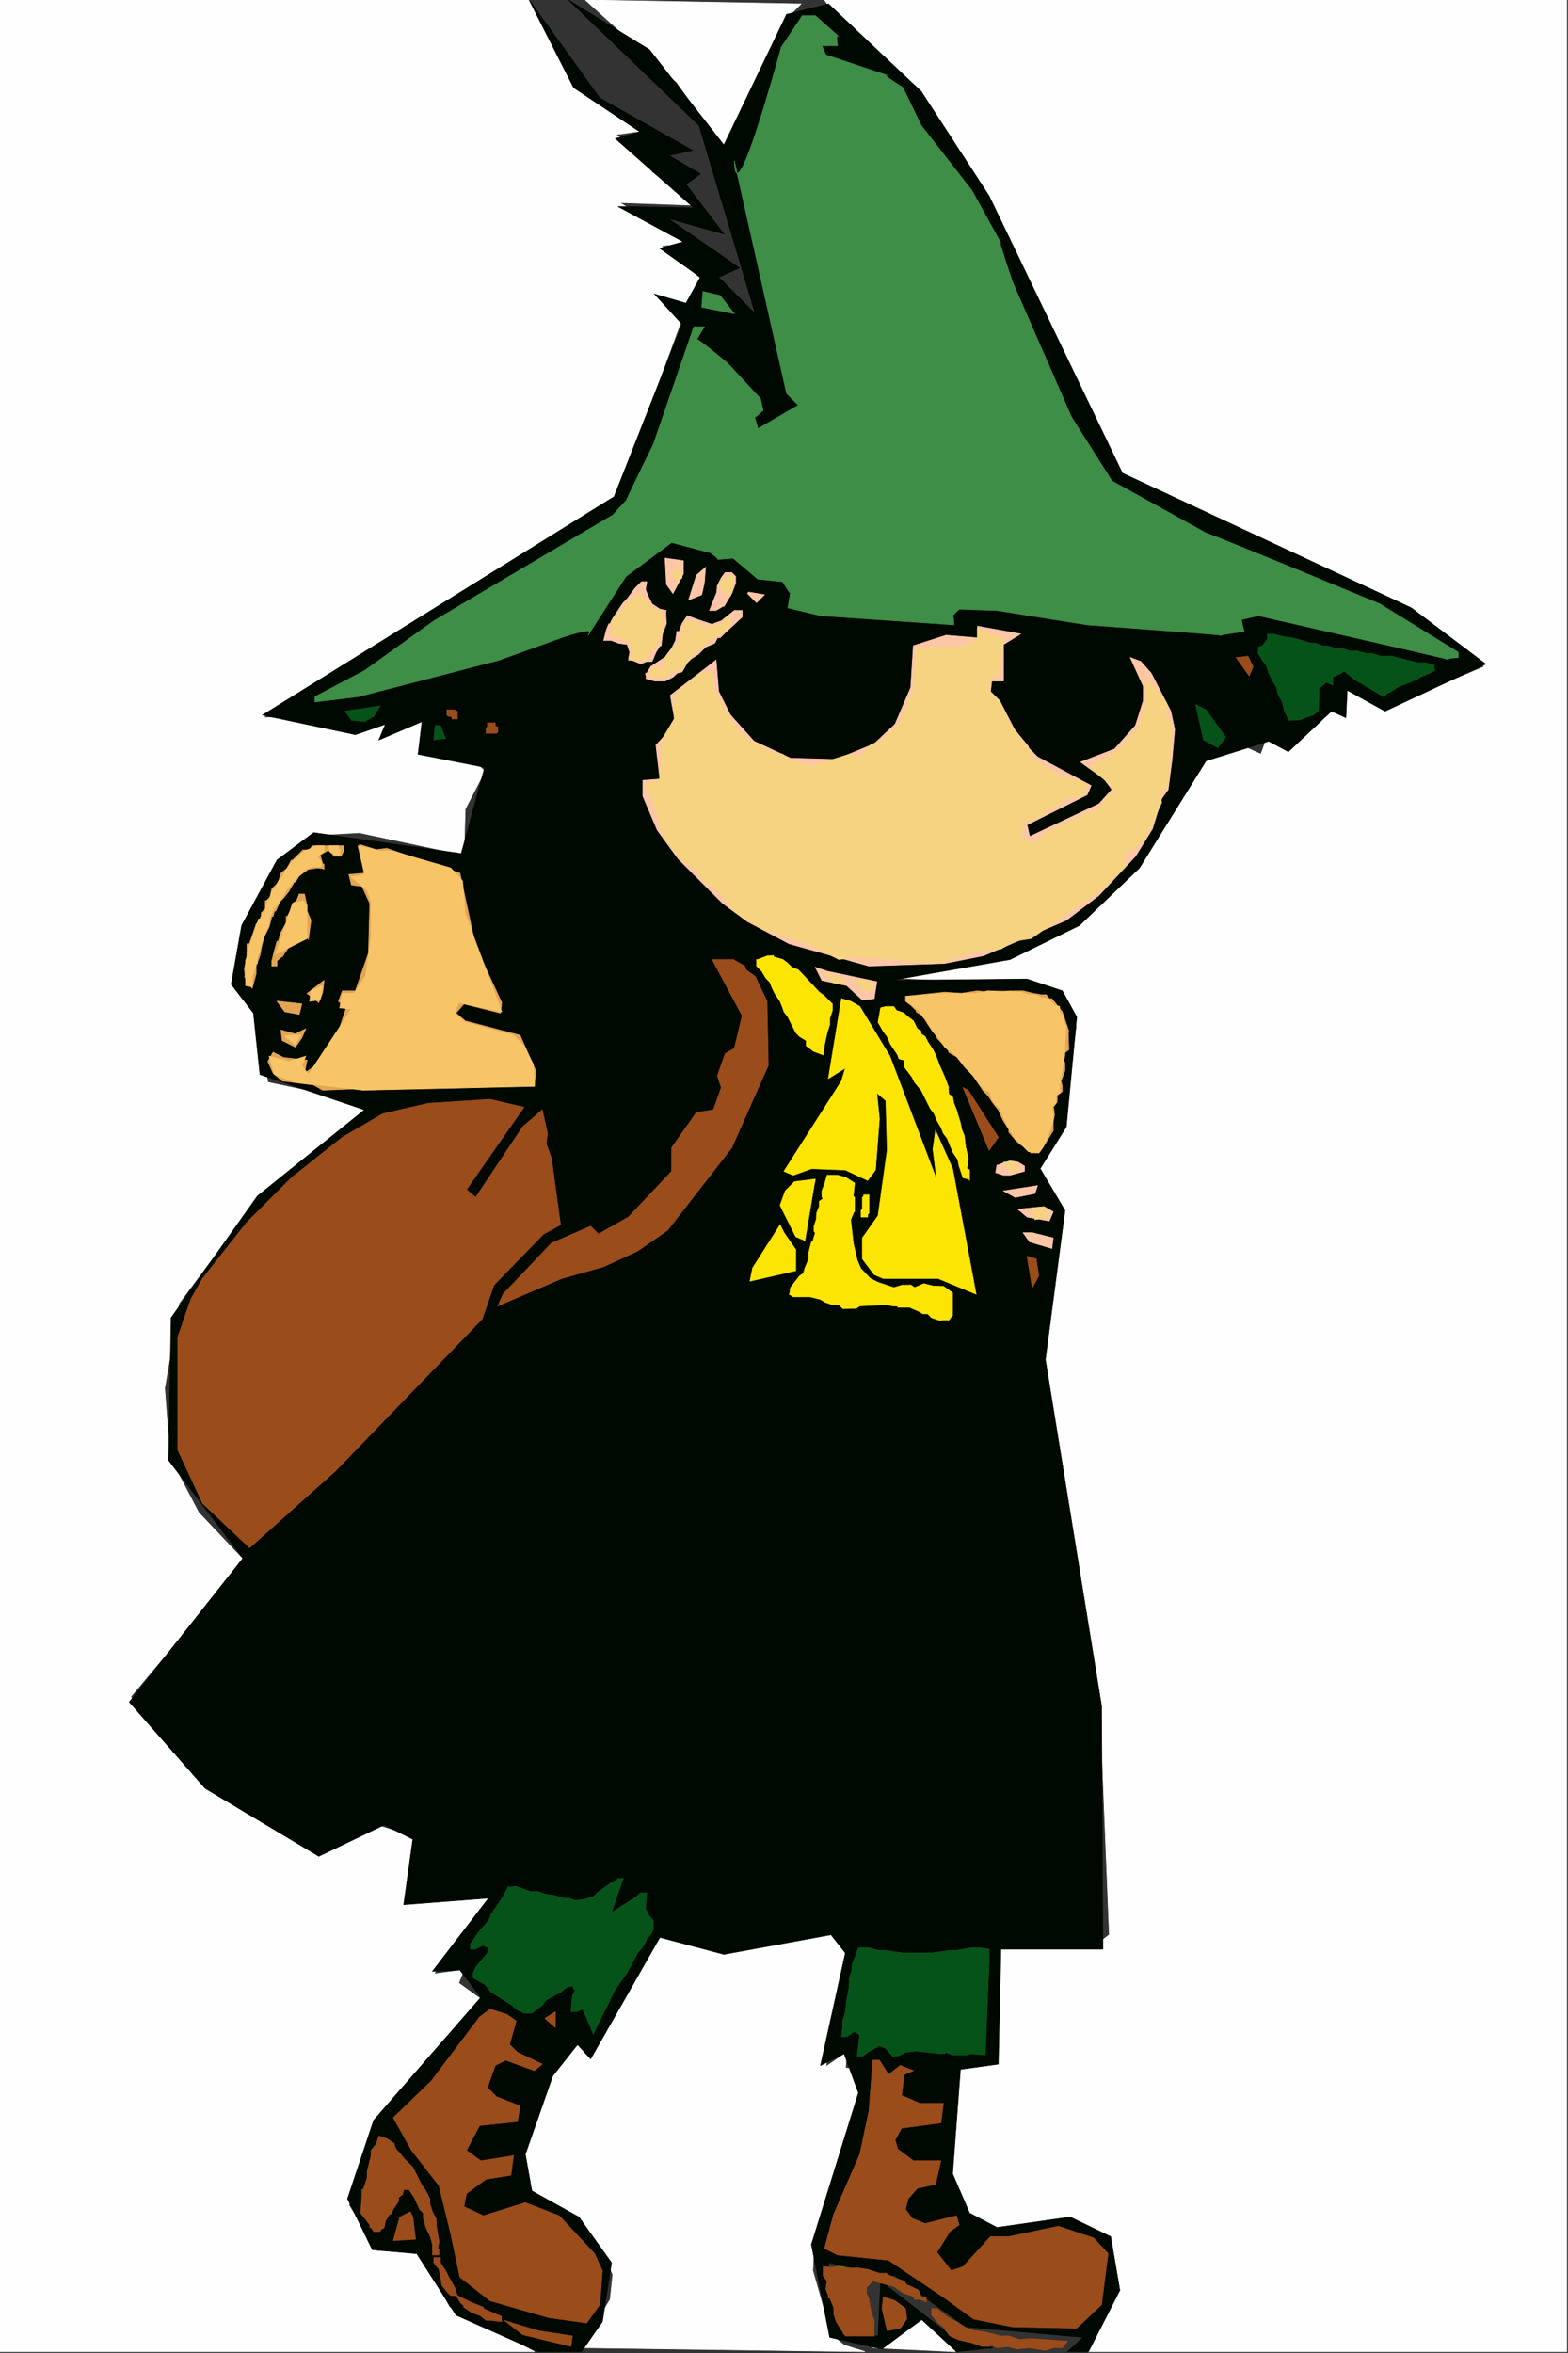 <?xml version="1.0" encoding="UTF-8"?>
<svg width="1200" height="1800" 
     viewBox="0 0 1200 1800"
     xmlns="http://www.w3.org/2000/svg"
     xmlns:inkscape="http://www.inkscape.org/namespaces/inkscape"
     xmlns:inkstitch="http://inkstitch.org/namespace">
  
  <rect x="0" y="0" width="1200" height="1800" fill="#333333" stroke="none"/>
  
  <defs>
    <!-- Definicje wzorów haftu -->
    <pattern id="satin-pattern" patternUnits="userSpaceOnUse" width="2" height="2">
      <rect width="2" height="2" fill="none"/>
      <line x1="0" y1="0" x2="2" y2="2" stroke="#000" stroke-width="0.1"/>
    </pattern>
  </defs>
  
  <g inkscape:label="Embroidery Design" inkscape:groupmode="layer">

    <path id="region_0_0"
          d="M 731.00 1796.00 L 707.00 1774.00 L 681.00 1793.00 L 668.00 1796.00 L 731.00 1799.00 Z"
          fill="rgb(254,254,254)"
          stroke="rgb(254,254,254)"
          stroke-width="0.5"
          inkstitch:object_type="fill"
          inkstitch:density_mm="0.35"
          inkstitch:angle="30"
          inkstitch:stitch_length_mm="2.8"
          inkstitch:color_sort_index="0"
          inkstitch:thread_color="#fefefe"/>

    <path id="region_0_1"
          d="M 642.00 1481.00 L 620.00 1479.00 L 579.00 1489.00 L 561.00 1489.00 L 552.00 1494.00 L 504.00 1480.00 L 451.00 1573.00 L 444.00 1564.00 L 435.00 1568.00 L 422.00 1586.00 L 419.00 1599.00 L 408.00 1612.00 L 405.00 1639.00 L 401.00 1646.00 L 401.00 1660.00 L 410.00 1682.00 L 424.00 1686.00 L 440.00 1696.00 L 460.00 1719.00 L 469.00 1740.00 L 467.00 1759.00 L 445.00 1796.00 L 662.00 1799.00 L 646.00 1794.00 L 636.00 1786.00 L 622.00 1737.00 L 623.00 1714.00 L 647.00 1655.00 L 658.00 1602.00 L 658.00 1583.00 L 647.00 1582.00 L 648.00 1570.00 L 632.00 1581.00 L 648.00 1486.00 Z"
          fill="rgb(254,254,254)"
          stroke="rgb(254,254,254)"
          stroke-width="0.5"
          inkstitch:object_type="fill"
          inkstitch:density_mm="0.35"
          inkstitch:angle="30"
          inkstitch:stitch_length_mm="2.8"
          inkstitch:color_sort_index="0"
          inkstitch:thread_color="#fefefe"/>

    <path id="region_0_2"
          d="M 495.00 649.00 L 495.00 655.00 L 498.00 660.00 L 501.00 666.00 Q 503.60 672.50 503.00 671.00 L 505.00 676.00 L 508.00 682.00 L 510.00 687.00 Q 514.90 694.65 514.00 693.00 L 516.00 698.00 L 519.00 703.00 L 522.00 709.00 Q 526.05 715.65 525.00 714.00 L 529.00 720.00 L 534.00 722.00 L 544.00 723.00 Q 553.80 725.30 552.00 725.00 L 556.00 725.00 L 561.00 727.00 L 567.00 729.00 Q 578.25 730.70 576.00 731.00 L 582.00 727.00 L 584.00 721.00 L 578.00 717.00 Q 570.05 711.65 572.00 713.00 L 565.00 708.00 L 559.00 705.00 L 553.00 700.00 Q 540.00 687.15 546.00 693.00 L 513.00 661.00 L 507.00 653.00 L 503.00 649.00 Z"
          fill="rgb(254,254,254)"
          stroke="rgb(254,254,254)"
          stroke-width="0.5"
          inkstitch:object_type="fill"
          inkstitch:density_mm="0.35"
          inkstitch:angle="30"
          inkstitch:stitch_length_mm="2.8"
          inkstitch:color_sort_index="0"
          inkstitch:thread_color="#fefefe"/>

    <path id="region_0_3"
          d="M 833.00 498.00 L 829.00 498.00 L 829.00 504.00 L 831.00 510.00 Q 833.60 520.85 833.00 518.00 L 835.00 529.00 L 833.00 535.00 L 832.00 542.00 Q 829.25 548.65 830.00 547.00 L 827.00 553.00 L 822.00 560.00 L 816.00 566.00 Q 813.60 573.20 813.00 572.00 L 820.00 574.00 L 829.00 575.00 L 835.00 573.00 Q 842.65 570.25 841.00 571.00 L 846.00 568.00 L 852.00 565.00 L 858.00 559.00 Q 860.90 552.20 860.00 554.00 L 864.00 547.00 L 864.00 542.00 L 865.00 529.00 Q 862.40 520.20 863.00 522.00 L 861.00 517.00 L 859.00 512.00 L 859.00 511.00 Q 854.40 511.90 855.00 511.00 L 855.00 517.00 L 856.00 526.00 L 853.00 530.00 Q 849.10 521.90 850.00 524.00 L 847.00 516.00 L 846.00 510.00 L 843.00 505.00 Q 838.80 501.10 840.00 502.00 L 835.00 499.00 Z"
          fill="rgb(254,254,254)"
          stroke="rgb(254,254,254)"
          stroke-width="0.5"
          inkstitch:object_type="fill"
          inkstitch:density_mm="0.35"
          inkstitch:angle="30"
          inkstitch:stitch_length_mm="2.8"
          inkstitch:color_sort_index="0"
          inkstitch:thread_color="#fefefe"/>

    <path id="region_0_4"
          d="M 618.00 480.00 L 617.00 485.00 L 622.00 488.00 L 629.00 495.00 Q 632.75 501.65 632.00 500.00 L 634.00 506.00 L 636.00 512.00 L 637.00 529.00 Q 631.80 540.55 633.00 538.00 L 629.00 546.00 L 624.00 553.00 L 616.00 559.00 Q 611.50 562.90 613.00 562.00 L 606.00 565.00 L 605.00 571.00 L 612.00 573.00 Q 640.65 572.70 636.00 573.00 L 643.00 571.00 L 647.00 571.00 L 653.00 568.00 Q 659.80 565.25 658.00 566.00 L 665.00 563.00 L 668.00 560.00 L 676.00 553.00 Q 681.05 543.90 680.00 546.00 L 683.00 539.00 L 687.00 532.00 L 688.00 525.00 Q 690.30 514.15 690.00 517.00 L 690.00 506.00 L 688.00 499.00 L 688.00 495.00 Q 681.50 485.35 683.00 487.00 L 678.00 484.00 L 667.00 483.00 L 652.00 481.00 L 639.00 481.00 Z"
          fill="rgb(254,254,254)"
          stroke="rgb(254,254,254)"
          stroke-width="0.5"
          inkstitch:object_type="fill"
          inkstitch:density_mm="0.35"
          inkstitch:angle="30"
          inkstitch:stitch_length_mm="2.8"
          inkstitch:color_sort_index="0"
          inkstitch:thread_color="#fefefe"/>

    <path id="region_0_5"
          d="M 540.00 429.00 L 533.00 433.00 L 523.00 460.00 L 533.00 462.00 L 539.00 456.00 L 543.00 431.00 Z"
          fill="rgb(254,254,254)"
          stroke="rgb(254,254,254)"
          stroke-width="0.5"
          inkstitch:object_type="fill"
          inkstitch:density_mm="0.35"
          inkstitch:angle="30"
          inkstitch:stitch_length_mm="2.8"
          inkstitch:color_sort_index="0"
          inkstitch:thread_color="#fefefe"/>

    <path id="region_0_6"
          d="M 631.00 0.00 L 662.00 42.00 L 705.00 73.00 L 756.00 152.00 L 830.00 321.00 L 858.00 364.00 L 1079.00 466.00 L 1136.00 510.00 L 1058.00 543.00 L 1029.00 527.00 L 1029.00 547.00 L 1017.00 543.00 L 988.00 561.00 L 984.00 574.00 L 969.00 566.00 L 965.00 577.00 L 954.00 572.00 L 918.00 583.00 L 877.00 654.00 L 827.00 705.00 L 768.00 734.00 L 681.00 748.00 L 797.00 753.00 L 816.00 764.00 L 824.00 785.00 L 815.00 861.00 L 795.00 892.00 L 814.00 925.00 L 799.00 1041.00 L 842.00 1306.00 L 849.00 1480.00 L 835.00 1491.00 L 765.00 1489.00 L 763.00 1578.00 L 734.00 1581.00 L 729.00 1669.00 L 741.00 1695.00 L 761.00 1705.00 L 818.00 1697.00 L 850.00 1714.00 L 856.00 1750.00 L 833.00 1799.00 L 1199.00 1799.00 L 1199.00 0.00 Z"
          fill="rgb(254,254,254)"
          stroke="rgb(254,254,254)"
          stroke-width="0.5"
          inkstitch:object_type="fill"
          inkstitch:density_mm="0.35"
          inkstitch:angle="30"
          inkstitch:stitch_length_mm="2.8"
          inkstitch:color_sort_index="0"
          inkstitch:thread_color="#fefefe"/>

    <path id="region_0_7"
          d="M 448.00 0.00 L 518.00 63.00 L 552.00 111.00 L 560.00 107.00 L 603.00 13.00 L 613.00 3.00 Z"
          fill="rgb(254,254,254)"
          stroke="rgb(254,254,254)"
          stroke-width="0.5"
          inkstitch:object_type="fill"
          inkstitch:density_mm="0.35"
          inkstitch:angle="30"
          inkstitch:stitch_length_mm="2.8"
          inkstitch:color_sort_index="0"
          inkstitch:thread_color="#fefefe"/>

    <path id="region_0_8"
          d="M 0.00 0.00 L 0.00 1799.00 L 409.00 1799.00 L 344.00 1765.00 L 321.00 1723.00 L 289.00 1722.00 L 267.00 1687.00 L 287.00 1624.00 L 369.00 1530.00 L 351.00 1517.00 L 355.00 1507.00 L 332.00 1510.00 L 375.00 1450.00 L 309.00 1455.00 L 316.00 1405.00 L 288.00 1396.00 L 246.00 1419.00 L 217.00 1392.00 L 159.00 1367.00 L 100.00 1298.00 L 187.00 1194.00 L 152.00 1157.00 L 130.00 1115.00 L 126.00 1062.00 L 137.00 997.00 L 192.00 923.00 L 280.00 851.00 L 276.00 843.00 L 205.00 828.00 L 194.00 771.00 L 178.00 752.00 L 187.00 707.00 L 212.00 661.00 L 238.00 639.00 L 275.00 637.00 L 355.00 654.00 L 356.00 619.00 L 371.00 590.00 L 357.00 577.00 L 320.00 575.00 L 325.00 551.00 L 291.00 566.00 L 298.00 552.00 L 274.00 561.00 L 239.00 549.00 L 201.00 549.00 L 471.00 382.00 L 523.00 241.00 L 502.00 227.00 L 527.00 233.00 L 537.00 214.00 L 506.00 188.00 L 527.00 186.00 L 474.00 155.00 L 532.00 157.00 L 498.00 131.00 L 507.00 124.00 L 471.00 103.00 L 492.00 100.00 L 444.00 70.00 L 405.00 0.00 Z"
          fill="rgb(254,254,254)"
          stroke="rgb(254,254,254)"
          stroke-width="0.5"
          inkstitch:object_type="fill"
          inkstitch:density_mm="0.35"
          inkstitch:angle="30"
          inkstitch:stitch_length_mm="2.8"
          inkstitch:color_sort_index="0"
          inkstitch:thread_color="#fefefe"/>

    <path id="region_1_0"
          d="M 775.00 1791.00 L 775.00 1796.00 L 797.00 1796.00 L 797.00 1791.00 L 796.00 1791.00 L 795.00 1790.00 L 778.00 1790.00 L 777.00 1791.00 Z"
          fill="rgb(131,107,6)"
          stroke="rgb(131,107,6)"
          stroke-width="0.5"
          inkstitch:object_type="satin"
          inkstitch:density_mm="0.3"
          inkstitch:angle="0"
          inkstitch:stitch_length_mm="3.0"
          inkstitch:color_sort_index="1"
          inkstitch:thread_color="#836b06"/>

    <path id="region_1_1"
          d="M 415.00 1785.00 L 432.00 1794.00 L 437.00 1788.00 L 425.00 1787.00 Z"
          fill="rgb(131,107,6)"
          stroke="rgb(131,107,6)"
          stroke-width="0.5"
          inkstitch:object_type="satin"
          inkstitch:density_mm="0.3"
          inkstitch:angle="0"
          inkstitch:stitch_length_mm="3.0"
          inkstitch:color_sort_index="1"
          inkstitch:thread_color="#836b06"/>

    <path id="region_1_2"
          d="M 714.00 1767.00 L 719.00 1777.00 L 739.00 1791.00 L 759.00 1793.00 L 766.00 1789.00 L 731.00 1779.00 L 718.00 1767.00 Z"
          fill="rgb(131,107,6)"
          stroke="rgb(131,107,6)"
          stroke-width="0.5"
          inkstitch:object_type="satin"
          inkstitch:density_mm="0.3"
          inkstitch:angle="0"
          inkstitch:stitch_length_mm="3.0"
          inkstitch:color_sort_index="1"
          inkstitch:thread_color="#836b06"/>

    <path id="region_1_3"
          d="M 676.00 1758.00 L 680.00 1781.00 L 688.00 1781.00 L 693.00 1775.00 L 693.00 1767.00 L 687.00 1762.00 Z"
          fill="rgb(131,107,6)"
          stroke="rgb(131,107,6)"
          stroke-width="0.5"
          inkstitch:object_type="satin"
          inkstitch:density_mm="0.3"
          inkstitch:angle="0"
          inkstitch:stitch_length_mm="3.0"
          inkstitch:color_sort_index="1"
          inkstitch:thread_color="#836b06"/>

    <path id="region_1_4"
          d="M 693.00 1749.00 L 699.00 1756.00 Z"
          fill="rgb(131,107,6)"
          stroke="rgb(131,107,6)"
          stroke-width="0.5"
          inkstitch:object_type="satin"
          inkstitch:density_mm="0.3"
          inkstitch:angle="0"
          inkstitch:stitch_length_mm="3.0"
          inkstitch:color_sort_index="1"
          inkstitch:thread_color="#836b06"/>

    <path id="region_1_5"
          d="M 675.00 1740.00 L 681.00 1746.00 L 689.00 1748.00 L 683.00 1742.00 Z"
          fill="rgb(131,107,6)"
          stroke="rgb(131,107,6)"
          stroke-width="0.5"
          inkstitch:object_type="satin"
          inkstitch:density_mm="0.3"
          inkstitch:angle="0"
          inkstitch:stitch_length_mm="3.0"
          inkstitch:color_sort_index="1"
          inkstitch:thread_color="#836b06"/>

    <path id="region_1_6"
          d="M 633.00 1735.00 L 633.00 1741.00 L 635.00 1747.00 L 634.00 1752.00 Q 637.75 1761.10 637.00 1759.00 L 639.00 1766.00 L 639.00 1773.00 L 643.00 1778.00 Q 646.20 1786.35 645.00 1785.00 L 651.00 1787.00 L 665.00 1787.00 L 669.00 1775.00 Q 664.10 1768.60 665.00 1771.00 L 663.00 1759.00 L 663.00 1749.00 L 666.00 1744.00 Q 667.30 1743.70 667.00 1744.00 L 668.00 1742.00 L 673.00 1743.00 L 673.00 1739.00 Q 662.15 1736.70 665.00 1737.00 L 654.00 1737.00 L 645.00 1734.00 L 641.00 1734.00 Z"
          fill="rgb(131,107,6)"
          stroke="rgb(131,107,6)"
          stroke-width="0.5"
          inkstitch:object_type="satin"
          inkstitch:density_mm="0.3"
          inkstitch:angle="0"
          inkstitch:stitch_length_mm="3.0"
          inkstitch:color_sort_index="1"
          inkstitch:thread_color="#836b06"/>

    <path id="region_1_7"
          d="M 330.00 1711.00 L 330.00 1716.00 L 331.00 1717.00 L 331.00 1722.00 L 335.00 1722.00 L 335.00 1712.00 L 334.00 1711.00 Z"
          fill="rgb(131,107,6)"
          stroke="rgb(131,107,6)"
          stroke-width="0.5"
          inkstitch:object_type="satin"
          inkstitch:density_mm="0.3"
          inkstitch:angle="0"
          inkstitch:stitch_length_mm="3.0"
          inkstitch:color_sort_index="1"
          inkstitch:thread_color="#836b06"/>

    <path id="region_1_8"
          d="M 308.00 1696.00 L 302.00 1713.00 L 311.00 1712.00 L 317.00 1704.00 L 315.00 1696.00 Z"
          fill="rgb(131,107,6)"
          stroke="rgb(131,107,6)"
          stroke-width="0.5"
          inkstitch:object_type="satin"
          inkstitch:density_mm="0.3"
          inkstitch:angle="0"
          inkstitch:stitch_length_mm="3.0"
          inkstitch:color_sort_index="1"
          inkstitch:thread_color="#836b06"/>

    <path id="region_1_9"
          d="M 288.00 1638.00 L 288.00 1642.00 L 285.00 1645.00 L 285.00 1653.00 Q 284.55 1658.35 285.00 1657.00 L 282.00 1662.00 L 281.00 1662.00 L 281.00 1666.00 Q 278.25 1682.10 279.00 1680.00 L 276.00 1680.00 L 276.00 1684.00 L 280.00 1686.00 Q 278.30 1696.25 278.00 1694.00 L 282.00 1701.00 L 286.00 1704.00 L 291.00 1706.00 Q 293.60 1699.10 293.00 1700.00 L 295.00 1700.00 L 295.00 1694.00 L 299.00 1691.00 Q 302.60 1686.95 302.00 1688.00 L 303.00 1684.00 L 304.00 1684.00 L 305.00 1677.00 Q 312.20 1674.25 311.00 1675.00 L 313.00 1672.00 L 318.00 1674.00 L 318.00 1679.00 Q 320.60 1685.35 320.00 1684.00 L 322.00 1688.00 L 325.00 1697.00 L 330.00 1699.00 Q 330.00 1687.90 330.00 1690.00 L 330.00 1685.00 L 326.00 1679.00 L 323.00 1677.00 Q 321.25 1672.20 322.00 1674.00 L 318.00 1665.00 L 316.00 1659.00 L 312.00 1655.00 Q 306.95 1647.65 308.00 1649.00 L 305.00 1646.00 L 303.00 1642.00 L 298.00 1638.00 Z"
          fill="rgb(131,107,6)"
          stroke="rgb(131,107,6)"
          stroke-width="0.5"
          inkstitch:object_type="satin"
          inkstitch:density_mm="0.3"
          inkstitch:angle="0"
          inkstitch:stitch_length_mm="3.0"
          inkstitch:color_sort_index="1"
          inkstitch:thread_color="#836b06"/>

    <path id="region_1_10"
          d="M 670.00 1579.00 L 668.00 1607.00 L 663.00 1622.00 L 664.00 1631.00 L 650.00 1677.00 L 640.00 1693.00 L 634.00 1721.00 L 679.00 1728.00 L 697.00 1738.00 L 705.00 1739.00 L 736.00 1766.00 L 775.00 1778.00 L 802.00 1777.00 L 815.00 1781.00 L 835.00 1776.00 L 846.00 1751.00 L 848.00 1730.00 L 841.00 1715.00 L 816.00 1705.00 L 777.00 1709.00 L 770.00 1714.00 L 754.00 1714.00 L 730.00 1739.00 L 719.00 1733.00 L 717.00 1721.00 L 732.00 1696.00 L 702.00 1702.00 L 695.00 1692.00 L 694.00 1680.00 L 712.00 1672.00 L 717.00 1653.00 L 697.00 1653.00 L 688.00 1647.00 L 684.00 1638.00 L 698.00 1623.00 L 710.00 1624.00 L 719.00 1621.00 L 721.00 1608.00 L 696.00 1609.00 L 687.00 1597.00 L 691.00 1584.00 L 682.00 1586.00 L 675.00 1579.00 Z"
          fill="rgb(131,107,6)"
          stroke="rgb(131,107,6)"
          stroke-width="0.5"
          inkstitch:object_type="satin"
          inkstitch:density_mm="0.3"
          inkstitch:angle="0"
          inkstitch:stitch_length_mm="3.0"
          inkstitch:color_sort_index="1"
          inkstitch:thread_color="#836b06"/>

    <path id="region_1_11"
          d="M 375.00 1537.00 L 331.00 1592.00 L 305.00 1617.00 L 302.00 1627.00 L 337.00 1672.00 L 350.00 1735.00 L 358.00 1747.00 L 375.00 1754.00 L 388.00 1765.00 L 422.00 1774.00 L 443.00 1775.00 L 453.00 1769.00 L 461.00 1755.00 L 459.00 1734.00 L 445.00 1712.00 L 429.00 1697.00 L 392.00 1688.00 L 363.00 1697.00 L 356.00 1692.00 L 355.00 1683.00 L 360.00 1675.00 L 369.00 1669.00 L 389.00 1664.00 L 392.00 1657.00 L 381.00 1652.00 L 365.00 1653.00 L 359.00 1648.00 L 357.00 1632.00 L 366.00 1627.00 L 393.00 1622.00 L 396.00 1611.00 L 381.00 1606.00 L 372.00 1587.00 L 387.00 1575.00 L 396.00 1576.00 L 389.00 1565.00 L 389.00 1556.00 L 394.00 1549.00 L 384.00 1540.00 Z"
          fill="rgb(131,107,6)"
          stroke="rgb(131,107,6)"
          stroke-width="0.5"
          inkstitch:object_type="satin"
          inkstitch:density_mm="0.3"
          inkstitch:angle="0"
          inkstitch:stitch_length_mm="3.0"
          inkstitch:color_sort_index="1"
          inkstitch:thread_color="#836b06"/>

    <path id="region_1_12"
          d="M 514.00 1469.00 L 517.00 1476.00 L 545.00 1485.00 L 556.00 1482.00 L 535.00 1469.00 L 516.00 1464.00 Z"
          fill="rgb(131,107,6)"
          stroke="rgb(131,107,6)"
          stroke-width="0.5"
          inkstitch:object_type="satin"
          inkstitch:density_mm="0.3"
          inkstitch:angle="0"
          inkstitch:stitch_length_mm="3.0"
          inkstitch:color_sort_index="1"
          inkstitch:thread_color="#836b06"/>

    <path id="region_1_13"
          d="M 315.00 1447.00 L 327.00 1448.00 L 334.00 1448.00 L 344.00 1443.00 Q 351.95 1440.55 350.00 1441.00 L 357.00 1440.00 L 362.00 1442.00 L 362.00 1443.00 Q 370.05 1441.95 369.00 1443.00 L 369.00 1436.00 L 364.00 1434.00 L 359.00 1430.00 Q 350.05 1427.10 352.00 1428.00 L 346.00 1424.00 L 341.00 1420.00 L 333.00 1418.00 Q 325.65 1416.45 327.00 1416.00 L 324.00 1421.00 L 320.00 1425.00 L 317.00 1434.00 L 317.00 1439.00 Z"
          fill="rgb(131,107,6)"
          stroke="rgb(131,107,6)"
          stroke-width="0.5"
          inkstitch:object_type="satin"
          inkstitch:density_mm="0.3"
          inkstitch:angle="0"
          inkstitch:stitch_length_mm="3.0"
          inkstitch:color_sort_index="1"
          inkstitch:thread_color="#836b06"/>

    <path id="region_1_14"
          d="M 126.00 1316.00 L 126.00 1320.00 L 134.00 1327.00 L 134.00 1329.00 Q 142.95 1340.25 141.00 1338.00 L 147.00 1344.00 L 152.00 1348.00 L 154.00 1354.00 Q 160.65 1360.20 159.00 1359.00 L 165.00 1362.00 L 165.00 1363.00 L 170.00 1365.00 Q 180.35 1369.90 179.00 1369.00 L 179.00 1371.00 L 186.00 1373.00 L 187.00 1373.00 Q 190.50 1376.75 189.00 1376.00 L 197.00 1378.00 L 200.00 1380.00 L 204.00 1382.00 Q 204.60 1383.30 204.00 1383.00 L 208.00 1384.00 L 208.00 1385.00 L 214.00 1385.00 Q 218.20 1379.50 217.00 1381.00 L 222.00 1375.00 L 228.00 1379.00 L 228.00 1396.00 Q 234.95 1402.50 233.00 1401.00 L 241.00 1406.00 L 246.00 1410.00 L 254.00 1410.00 Q 263.50 1403.10 262.00 1404.00 L 264.00 1404.00 L 268.00 1400.00 L 273.00 1399.00 Q 276.20 1394.10 275.00 1395.00 L 281.00 1393.00 L 281.00 1388.00 L 276.00 1385.00 Q 275.25 1382.70 276.00 1383.00 L 271.00 1383.00 L 268.00 1380.00 L 260.00 1375.00 Q 254.25 1372.55 255.00 1373.00 L 255.00 1372.00 L 251.00 1368.00 L 246.00 1367.00 Q 239.10 1362.10 240.00 1363.00 L 240.00 1361.00 L 232.00 1358.00 L 226.00 1354.00 Q 224.80 1351.40 226.00 1352.00 L 218.00 1350.00 L 211.00 1347.00 L 206.00 1344.00 Q 205.55 1341.40 206.00 1342.00 L 203.00 1340.00 L 197.00 1340.00 L 192.00 1336.00 Q 188.25 1335.55 189.00 1336.00 L 187.00 1333.00 L 173.00 1331.00 L 173.00 1329.00 Q 148.80 1327.25 153.00 1328.00 L 145.00 1324.00 L 145.00 1319.00 L 140.00 1316.00 Z"
          fill="rgb(131,107,6)"
          stroke="rgb(131,107,6)"
          stroke-width="0.5"
          inkstitch:object_type="satin"
          inkstitch:density_mm="0.3"
          inkstitch:angle="0"
          inkstitch:stitch_length_mm="3.0"
          inkstitch:color_sort_index="1"
          inkstitch:thread_color="#836b06"/>

    <path id="region_1_15"
          d="M 749.00 856.00 L 752.00 866.00 L 758.00 871.00 L 761.00 863.00 L 754.00 859.00 Z"
          fill="rgb(131,107,6)"
          stroke="rgb(131,107,6)"
          stroke-width="0.5"
          inkstitch:object_type="satin"
          inkstitch:density_mm="0.3"
          inkstitch:angle="0"
          inkstitch:stitch_length_mm="3.0"
          inkstitch:color_sort_index="1"
          inkstitch:thread_color="#836b06"/>

    <path id="region_1_16"
          d="M 413.00 852.00 L 399.00 865.00 L 396.00 874.00 L 387.00 882.00 L 364.00 916.00 L 354.00 909.00 L 389.00 858.00 L 396.00 854.00 L 396.00 842.00 L 304.00 849.00 L 284.00 857.00 L 278.00 865.00 L 265.00 868.00 L 255.00 881.00 L 235.00 891.00 L 234.00 900.00 L 224.00 901.00 L 189.00 937.00 L 169.00 962.00 L 167.00 971.00 L 140.00 1011.00 L 135.00 1094.00 L 140.00 1121.00 L 159.00 1153.00 L 168.00 1158.00 L 183.00 1179.00 L 198.00 1180.00 L 213.00 1162.00 L 220.00 1159.00 L 224.00 1150.00 L 245.00 1135.00 L 253.00 1123.00 L 297.00 1082.00 L 309.00 1064.00 L 337.00 1042.00 L 341.00 1033.00 L 356.00 1015.00 L 370.00 1009.00 L 367.00 1001.00 L 369.00 993.00 L 384.00 976.00 L 386.00 968.00 L 412.00 948.00 L 416.00 941.00 L 425.00 935.00 L 429.00 928.00 L 416.00 868.00 Z"
          fill="rgb(131,107,6)"
          stroke="rgb(131,107,6)"
          stroke-width="0.5"
          inkstitch:object_type="satin"
          inkstitch:density_mm="0.3"
          inkstitch:angle="0"
          inkstitch:stitch_length_mm="3.0"
          inkstitch:color_sort_index="1"
          inkstitch:thread_color="#836b06"/>

    <path id="region_1_17"
          d="M 116.00 1284.00 L 116.00 1288.00 L 129.00 1284.00 L 134.00 1289.00 Q 126.30 1309.40 123.00 1307.00 L 156.00 1305.00 L 162.00 1310.00 L 162.00 1318.00 Q 234.85 1347.25 208.00 1333.00 L 341.00 1413.00 L 414.00 1441.00 L 452.00 1443.00 Q 508.65 1398.75 501.00 1404.00 L 503.00 1408.00 L 489.00 1437.00 L 508.00 1429.00 Q 508.35 1457.30 507.00 1454.00 L 517.00 1451.00 L 551.00 1468.00 L 591.00 1474.00 Q 645.05 1471.05 635.00 1470.00 L 658.00 1481.00 L 695.00 1486.00 L 774.00 1477.00 Q 838.20 1485.75 828.00 1485.00 L 842.00 1482.00 L 843.00 1427.00 L 832.00 1281.00 Q 775.75 951.90 787.00 1008.00 L 757.00 907.00 L 751.00 908.00 L 757.00 1000.00 Q 746.70 1003.40 750.00 1004.00 L 735.00 996.00 L 733.00 1022.00 L 692.00 1007.00 Q 633.20 1006.80 644.00 1008.00 L 620.00 999.00 L 597.00 1000.00 L 593.00 985.00 Q 559.35 991.70 564.00 992.00 L 562.00 983.00 L 588.00 931.00 L 591.00 897.00 Q 617.45 838.70 614.00 851.00 L 614.00 815.00 L 604.00 796.00 L 598.00 801.00 Q 596.80 822.70 598.00 817.00 L 590.00 839.00 L 556.00 902.00 L 521.00 945.00 Q 466.20 985.00 477.00 973.00 L 449.00 1025.00 L 442.00 1028.00 L 440.00 1020.00 Q 459.20 974.20 461.00 979.00 L 428.00 988.00 L 379.00 1013.00 L 192.00 1199.00 Z"
          fill="rgb(131,107,6)"
          stroke="rgb(131,107,6)"
          stroke-width="0.5"
          inkstitch:object_type="satin"
          inkstitch:density_mm="0.3"
          inkstitch:angle="0"
          inkstitch:stitch_length_mm="3.0"
          inkstitch:color_sort_index="1"
          inkstitch:thread_color="#836b06"/>

    <path id="region_1_18"
          d="M 566.00 738.00 L 550.00 736.00 L 551.00 747.00 L 557.00 752.00 L 563.00 770.00 L 568.00 776.00 L 564.00 797.00 L 553.00 813.00 L 550.00 823.00 L 555.00 836.00 L 549.00 842.00 L 546.00 851.00 L 539.00 856.00 L 531.00 853.00 L 513.00 884.00 L 515.00 896.00 L 468.00 940.00 L 459.00 945.00 L 442.00 941.00 L 440.00 954.00 L 426.00 966.00 L 414.00 965.00 L 392.00 984.00 L 388.00 991.00 L 407.00 989.00 L 413.00 984.00 L 453.00 970.00 L 460.00 965.00 L 472.00 963.00 L 509.00 942.00 L 533.00 916.00 L 582.00 825.00 L 587.00 809.00 L 585.00 787.00 L 587.00 769.00 L 579.00 751.00 L 571.00 745.00 Z"
          fill="rgb(131,107,6)"
          stroke="rgb(131,107,6)"
          stroke-width="0.5"
          inkstitch:object_type="satin"
          inkstitch:density_mm="0.3"
          inkstitch:angle="0"
          inkstitch:stitch_length_mm="3.0"
          inkstitch:color_sort_index="1"
          inkstitch:thread_color="#836b06"/>

    <path id="region_1_19"
          d="M 436.00 497.00 L 425.00 502.00 L 422.00 516.00 L 365.00 615.00 L 361.00 643.00 L 366.00 669.00 L 367.00 696.00 L 380.00 740.00 L 394.00 768.00 L 402.00 773.00 L 396.00 721.00 L 406.00 720.00 L 415.00 798.00 L 419.00 807.00 L 428.00 870.00 L 432.00 880.00 L 438.00 928.00 L 446.00 929.00 L 482.00 903.00 L 498.00 887.00 L 516.00 861.00 L 512.00 793.00 L 521.00 795.00 L 524.00 833.00 L 529.00 840.00 L 548.00 801.00 L 551.00 780.00 L 548.00 768.00 L 522.00 726.00 L 501.00 682.00 L 493.00 679.00 L 487.00 710.00 L 478.00 706.00 L 482.00 627.00 L 481.00 580.00 L 488.00 567.00 L 501.00 555.00 L 506.00 545.00 L 489.00 526.00 L 467.00 517.00 L 469.00 506.00 L 452.00 497.00 Z"
          fill="rgb(131,107,6)"
          stroke="rgb(131,107,6)"
          stroke-width="0.5"
          inkstitch:object_type="satin"
          inkstitch:density_mm="0.3"
          inkstitch:angle="0"
          inkstitch:stitch_length_mm="3.0"
          inkstitch:color_sort_index="1"
          inkstitch:thread_color="#836b06"/>

    <path id="region_2_0"
          d="M 405.00 0.00 L 439.00 67.00 L 490.00 101.00 L 471.00 106.00 L 531.00 159.00 L 473.00 158.00 L 523.00 185.00 L 505.00 190.00 L 536.00 212.00 L 525.00 232.00 L 501.00 225.00 L 522.00 248.00 L 470.00 380.00 L 201.00 547.00 L 272.00 562.00 L 295.00 554.00 L 290.00 566.00 L 323.00 552.00 L 320.00 577.00 L 371.00 587.00 L 353.00 653.00 L 240.00 637.00 L 212.00 658.00 L 185.00 708.00 L 177.00 753.00 L 194.00 775.00 L 199.00 822.00 L 279.00 849.00 L 197.00 915.00 L 131.00 1008.00 L 129.00 1117.00 L 186.00 1192.00 L 99.00 1302.00 L 157.00 1368.00 L 244.00 1420.00 L 294.00 1396.00 L 316.00 1407.00 L 309.00 1457.00 L 374.00 1452.00 L 331.00 1508.00 L 352.00 1507.00 L 368.00 1528.00 L 286.00 1622.00 L 266.00 1682.00 L 285.00 1721.00 L 319.00 1724.00 L 349.00 1771.00 L 412.00 1799.00 L 445.00 1799.00 L 461.00 1776.00 L 468.00 1731.00 L 443.00 1696.00 L 407.00 1676.00 L 402.00 1648.00 L 423.00 1588.00 L 442.00 1564.00 L 452.00 1575.00 L 505.00 1482.00 L 554.00 1495.00 L 636.00 1480.00 L 647.00 1494.00 L 628.00 1580.00 L 646.00 1571.00 L 657.00 1601.00 L 621.00 1717.00 L 635.00 1788.00 L 675.00 1797.00 L 705.00 1774.00 L 732.00 1799.00 L 760.00 1796.00 L 732.00 1790.00 L 674.00 1745.00 L 672.00 1787.00 L 645.00 1786.00 L 634.00 1731.00 L 685.00 1741.00 L 739.00 1780.00 L 829.00 1788.00 L 817.00 1799.00 L 833.00 1799.00 L 857.00 1752.00 L 850.00 1711.00 L 819.00 1696.00 L 763.00 1704.00 L 742.00 1693.00 L 729.00 1663.00 L 735.00 1583.00 L 764.00 1579.00 L 766.00 1491.00 L 844.00 1491.00 L 843.00 1305.00 L 800.00 1040.00 L 815.00 926.00 L 796.00 894.00 L 816.00 862.00 L 824.00 778.00 L 813.00 758.00 L 786.00 749.00 L 682.00 750.00 L 773.00 734.00 L 826.00 708.00 L 872.00 664.00 L 923.00 582.00 L 971.00 567.00 L 986.00 575.00 L 1019.00 544.00 L 1030.00 549.00 L 1031.00 528.00 L 1060.00 544.00 L 1137.00 508.00 L 1080.00 465.00 L 859.00 362.00 L 757.00 150.00 L 705.00 70.00 L 634.00 3.00 L 602.00 11.00 L 554.00 111.00 L 497.00 38.00 L 435.00 0.00 L 535.00 96.00 L 578.00 240.00 L 550.00 212.00 L 566.00 205.00 L 511.00 167.00 L 554.00 179.00 L 525.00 141.00 L 536.00 133.00 L 512.00 119.00 L 530.00 115.00 L 459.00 75.00 Z"
          fill="rgb(0,8,2)"
          stroke="rgb(0,8,2)"
          stroke-width="0.5"
          inkstitch:object_type="fill"
          inkstitch:density_mm="0.4"
          inkstitch:angle="45"
          inkstitch:stitch_length_mm="2.5"
          inkstitch:color_sort_index="2"
          inkstitch:thread_color="#000802"/>

    <path id="region_3_0"
          d="M 538.00 223.00 L 537.00 235.00 L 562.00 240.00 L 551.00 226.00 Z"
          fill="rgb(62,142,72)"
          stroke="rgb(62,142,72)"
          stroke-width="0.5"
          inkstitch:object_type="fill"
          inkstitch:density_mm="0.35"
          inkstitch:angle="30"
          inkstitch:stitch_length_mm="2.8"
          inkstitch:color_sort_index="3"
          inkstitch:thread_color="#3e8e48"/>

    <path id="region_3_1"
          d="M 241.00 537.00 L 274.00 533.00 L 382.00 505.00 L 432.00 487.00 Q 457.05 479.10 450.00 486.00 L 479.00 441.00 L 514.00 415.00 L 544.00 423.00 Q 551.55 428.60 549.00 428.00 L 561.00 427.00 L 580.00 443.00 L 599.00 445.00 Q 605.60 456.00 605.00 453.00 L 603.00 465.00 L 628.00 471.00 L 730.00 478.00 Q 729.60 469.20 729.00 471.00 L 734.00 466.00 L 763.00 467.00 L 832.00 478.00 Q 951.00 486.75 933.00 486.00 L 952.00 483.00 L 950.00 474.00 L 963.00 471.00 Q 1128.95 508.80 1106.00 504.00 L 1116.00 503.00 L 1116.00 499.00 L 1056.00 462.00 Q 896.25 395.90 927.00 410.00 L 851.00 368.00 L 820.00 319.00 L 775.00 216.00 Q 761.35 175.50 766.00 186.00 L 744.00 146.00 L 705.00 96.00 L 691.00 67.00 Q 671.15 54.25 680.00 58.00 L 632.00 42.00 L 629.00 35.00 L 641.00 35.00 Q 639.45 24.55 642.00 28.00 L 624.00 12.00 L 614.00 12.00 L 598.00 36.00 Q 562.60 162.75 562.00 123.00 L 602.00 301.00 L 611.00 310.00 L 580.00 328.00 Q 577.60 317.90 577.00 320.00 L 584.00 314.00 L 582.00 305.00 L 557.00 278.00 Q 530.30 255.80 533.00 260.00 L 539.00 250.00 L 531.00 250.00 L 500.00 340.00 Q 475.35 390.10 480.00 382.00 L 469.00 394.00 L 332.00 475.00 L 279.00 513.00 L 241.00 533.00 Z"
          fill="rgb(62,142,72)"
          stroke="rgb(62,142,72)"
          stroke-width="0.5"
          inkstitch:object_type="fill"
          inkstitch:density_mm="0.35"
          inkstitch:angle="30"
          inkstitch:stitch_length_mm="2.8"
          inkstitch:color_sort_index="3"
          inkstitch:thread_color="#3e8e48"/>

    <path id="region_4_0"
          d="M 386.00 1775.00 L 400.00 1786.00 L 437.00 1795.00 L 438.00 1787.00 L 412.00 1783.00 L 392.00 1777.00 Z"
          fill="rgb(154,76,27)"
          stroke="rgb(154,76,27)"
          stroke-width="0.5"
          inkstitch:object_type="satin"
          inkstitch:density_mm="0.3"
          inkstitch:angle="0"
          inkstitch:stitch_length_mm="3.0"
          inkstitch:color_sort_index="4"
          inkstitch:thread_color="#9a4c1b"/>

    <path id="region_4_1"
          d="M 713.00 1766.00 L 713.00 1771.00 L 718.00 1777.00 L 723.00 1781.00 Q 723.60 1782.90 723.00 1782.00 L 727.00 1787.00 L 734.00 1790.00 L 743.00 1792.00 Q 753.10 1795.45 751.00 1795.00 L 757.00 1795.00 L 758.00 1794.00 L 763.00 1796.00 Q 773.25 1795.15 771.00 1795.00 L 778.00 1797.00 L 788.00 1796.00 L 800.00 1798.00 Q 807.95 1795.70 806.00 1796.00 L 813.00 1796.00 L 817.00 1791.00 L 789.00 1789.00 Q 778.45 1789.70 781.00 1790.00 L 772.00 1787.00 L 766.00 1787.00 L 754.00 1784.00 Q 743.90 1782.55 746.00 1783.00 L 740.00 1781.00 L 732.00 1776.00 L 726.00 1773.00 L 717.00 1766.00 Z"
          fill="rgb(154,76,27)"
          stroke="rgb(154,76,27)"
          stroke-width="0.5"
          inkstitch:object_type="satin"
          inkstitch:density_mm="0.3"
          inkstitch:angle="0"
          inkstitch:stitch_length_mm="3.0"
          inkstitch:color_sort_index="4"
          inkstitch:thread_color="#9a4c1b"/>

    <path id="region_4_2"
          d="M 676.00 1757.00 L 675.00 1766.00 L 679.00 1783.00 L 689.00 1781.00 L 694.00 1774.00 L 693.00 1766.00 L 685.00 1760.00 Z"
          fill="rgb(154,76,27)"
          stroke="rgb(154,76,27)"
          stroke-width="0.5"
          inkstitch:object_type="satin"
          inkstitch:density_mm="0.3"
          inkstitch:angle="0"
          inkstitch:stitch_length_mm="3.0"
          inkstitch:color_sort_index="4"
          inkstitch:thread_color="#9a4c1b"/>

    <path id="region_4_3"
          d="M 630.00 1734.00 L 630.00 1741.00 L 633.00 1745.00 L 632.00 1751.00 Q 634.30 1757.05 634.00 1756.00 L 634.00 1758.00 L 635.00 1758.00 L 638.00 1765.00 Q 638.30 1771.65 638.00 1770.00 L 640.00 1776.00 L 643.00 1781.00 L 647.00 1787.00 Q 660.30 1787.00 657.00 1787.00 L 669.00 1787.00 L 669.00 1775.00 L 667.00 1770.00 Q 664.40 1756.60 665.00 1759.00 L 663.00 1754.00 L 663.00 1750.00 L 668.00 1745.00 Q 678.40 1747.60 676.00 1747.00 L 684.00 1749.00 L 691.00 1754.00 L 697.00 1756.00 Q 698.45 1756.45 698.00 1756.00 L 700.00 1759.00 L 704.00 1759.00 L 709.00 1761.00 Q 708.40 1756.40 709.00 1757.00 L 705.00 1757.00 L 703.00 1752.00 L 697.00 1749.00 Q 693.25 1747.40 694.00 1748.00 L 692.00 1745.00 L 686.00 1743.00 L 679.00 1740.00 Q 678.10 1738.85 679.00 1739.00 L 673.00 1739.00 L 664.00 1736.00 L 657.00 1735.00 L 648.00 1735.00 Z"
          fill="rgb(154,76,27)"
          stroke="rgb(154,76,27)"
          stroke-width="0.5"
          inkstitch:object_type="satin"
          inkstitch:density_mm="0.3"
          inkstitch:angle="0"
          inkstitch:stitch_length_mm="3.0"
          inkstitch:color_sort_index="4"
          inkstitch:thread_color="#9a4c1b"/>

    <path id="region_4_4"
          d="M 332.00 1727.00 L 332.00 1731.00 L 336.00 1736.00 L 338.00 1747.00 Q 338.60 1748.90 338.00 1748.00 L 342.00 1753.00 L 345.00 1756.00 L 349.00 1756.00 Q 352.90 1762.20 352.00 1761.00 L 355.00 1764.00 L 355.00 1765.00 L 361.00 1769.00 Q 368.65 1771.90 367.00 1771.00 L 372.00 1775.00 L 376.00 1775.00 L 384.00 1776.00 Q 383.25 1771.10 384.00 1772.00 L 379.00 1770.00 L 370.00 1766.00 L 370.00 1765.00 Q 363.50 1762.40 365.00 1763.00 L 360.00 1761.00 L 350.00 1756.00 L 348.00 1750.00 Q 342.95 1741.05 344.00 1743.00 L 341.00 1737.00 L 337.00 1731.00 L 337.00 1727.00 Z"
          fill="rgb(154,76,27)"
          stroke="rgb(154,76,27)"
          stroke-width="0.5"
          inkstitch:object_type="satin"
          inkstitch:density_mm="0.3"
          inkstitch:angle="0"
          inkstitch:stitch_length_mm="3.0"
          inkstitch:color_sort_index="4"
          inkstitch:thread_color="#9a4c1b"/>

    <path id="region_4_5"
          d="M 314.00 1692.00 L 306.00 1696.00 L 301.00 1714.00 L 318.00 1713.00 L 316.00 1696.00 Z"
          fill="rgb(154,76,27)"
          stroke="rgb(154,76,27)"
          stroke-width="0.5"
          inkstitch:object_type="satin"
          inkstitch:density_mm="0.3"
          inkstitch:angle="0"
          inkstitch:stitch_length_mm="3.0"
          inkstitch:color_sort_index="4"
          inkstitch:thread_color="#9a4c1b"/>

    <path id="region_4_6"
          d="M 290.00 1634.00 L 288.00 1640.00 L 284.00 1645.00 L 284.00 1649.00 Q 280.55 1663.55 281.00 1661.00 L 281.00 1666.00 L 278.00 1675.00 L 277.00 1675.00 Q 276.85 1682.70 277.00 1680.00 L 276.00 1693.00 L 280.00 1698.00 L 283.00 1702.00 Q 283.15 1704.30 283.00 1704.00 L 284.00 1704.00 L 286.00 1707.00 L 291.00 1707.00 Q 291.45 1705.55 291.00 1706.00 L 294.00 1704.00 L 295.00 1699.00 L 298.00 1694.00 Q 299.45 1693.40 299.00 1694.00 L 301.00 1690.00 L 305.00 1684.00 L 305.00 1681.00 Q 308.60 1678.10 308.00 1679.00 L 309.00 1675.00 L 313.00 1675.00 L 317.00 1681.00 Q 322.05 1691.80 321.00 1690.00 L 324.00 1693.00 L 324.00 1697.00 L 326.00 1704.00 Q 329.75 1711.95 329.00 1710.00 L 331.00 1717.00 L 331.00 1725.00 L 336.00 1725.00 Q 335.85 1720.25 336.00 1721.00 L 335.00 1720.00 L 336.00 1715.00 L 334.00 1703.00 Q 333.55 1696.35 334.00 1698.00 L 331.00 1692.00 L 329.00 1686.00 L 329.00 1682.00 Q 325.10 1674.50 326.00 1676.00 L 323.00 1672.00 L 321.00 1668.00 L 316.00 1658.00 Q 311.95 1653.95 313.00 1655.00 L 309.00 1651.00 L 306.00 1647.00 L 303.00 1644.00 Q 300.95 1638.80 302.00 1640.00 L 296.00 1636.00 Z"
          fill="rgb(154,76,27)"
          stroke="rgb(154,76,27)"
          stroke-width="0.5"
          inkstitch:object_type="satin"
          inkstitch:density_mm="0.3"
          inkstitch:angle="0"
          inkstitch:stitch_length_mm="3.0"
          inkstitch:color_sort_index="4"
          inkstitch:thread_color="#9a4c1b"/>

    <path id="region_4_7"
          d="M 668.00 1576.00 L 665.00 1615.00 L 658.00 1648.00 L 638.00 1694.00 L 631.00 1720.00 L 641.00 1725.00 L 680.00 1729.00 L 723.00 1758.00 L 745.00 1774.00 L 775.00 1780.00 L 824.00 1781.00 L 843.00 1763.00 L 848.00 1724.00 L 837.00 1712.00 L 810.00 1703.00 L 772.00 1711.00 L 758.00 1711.00 L 737.00 1734.00 L 728.00 1737.00 L 717.00 1723.00 L 727.00 1707.00 L 734.00 1702.00 L 732.00 1695.00 L 708.00 1701.00 L 698.00 1697.00 L 693.00 1690.00 L 695.00 1682.00 L 702.00 1674.00 L 716.00 1671.00 L 720.00 1653.00 L 699.00 1653.00 L 687.00 1644.00 L 685.00 1637.00 L 690.00 1628.00 L 720.00 1624.00 L 722.00 1609.00 L 704.00 1609.00 L 690.00 1603.00 L 692.00 1587.00 L 699.00 1584.00 L 689.00 1580.00 L 680.00 1587.00 L 673.00 1576.00 Z"
          fill="rgb(154,76,27)"
          stroke="rgb(154,76,27)"
          stroke-width="0.5"
          inkstitch:object_type="satin"
          inkstitch:density_mm="0.3"
          inkstitch:angle="0"
          inkstitch:stitch_length_mm="3.0"
          inkstitch:color_sort_index="4"
          inkstitch:thread_color="#9a4c1b"/>

    <path id="region_4_8"
          d="M 425.00 1539.00 L 417.00 1544.00 L 425.00 1551.00 Z"
          fill="rgb(154,76,27)"
          stroke="rgb(154,76,27)"
          stroke-width="0.5"
          inkstitch:object_type="satin"
          inkstitch:density_mm="0.3"
          inkstitch:angle="0"
          inkstitch:stitch_length_mm="3.0"
          inkstitch:color_sort_index="4"
          inkstitch:thread_color="#9a4c1b"/>

    <path id="region_4_9"
          d="M 375.00 1537.00 L 367.00 1543.00 L 330.00 1592.00 L 301.00 1620.00 L 315.00 1645.00 L 336.00 1672.00 L 345.00 1709.00 L 352.00 1742.00 L 375.00 1760.00 L 420.00 1773.00 L 449.00 1777.00 L 459.00 1763.00 L 461.00 1737.00 L 455.00 1724.00 L 428.00 1695.00 L 402.00 1685.00 L 370.00 1695.00 L 355.00 1688.00 L 357.00 1678.00 L 372.00 1667.00 L 391.00 1664.00 L 393.00 1649.00 L 368.00 1653.00 L 357.00 1645.00 L 367.00 1626.00 L 396.00 1623.00 L 398.00 1611.00 L 380.00 1604.00 L 373.00 1597.00 L 379.00 1580.00 L 387.00 1576.00 L 409.00 1584.00 L 415.00 1579.00 L 396.00 1570.00 L 390.00 1564.00 L 395.00 1546.00 L 388.00 1541.00 Z"
          fill="rgb(154,76,27)"
          stroke="rgb(154,76,27)"
          stroke-width="0.5"
          inkstitch:object_type="satin"
          inkstitch:density_mm="0.3"
          inkstitch:angle="0"
          inkstitch:stitch_length_mm="3.0"
          inkstitch:color_sort_index="4"
          inkstitch:thread_color="#9a4c1b"/>

    <path id="region_4_10"
          d="M 786.00 961.00 L 790.00 985.00 L 795.00 976.00 L 793.00 963.00 Z"
          fill="rgb(154,76,27)"
          stroke="rgb(154,76,27)"
          stroke-width="0.5"
          inkstitch:object_type="satin"
          inkstitch:density_mm="0.3"
          inkstitch:angle="0"
          inkstitch:stitch_length_mm="3.0"
          inkstitch:color_sort_index="4"
          inkstitch:thread_color="#9a4c1b"/>

    <path id="region_4_11"
          d="M 415.00 849.00 L 400.00 862.00 L 364.00 916.00 L 357.00 910.00 L 401.00 847.00 L 375.00 841.00 L 328.00 844.00 L 293.00 852.00 L 262.00 870.00 L 223.00 901.00 L 189.00 935.00 L 155.00 978.00 L 146.00 994.00 L 136.00 1023.00 L 136.00 1109.00 L 155.00 1150.00 L 191.00 1184.00 L 257.00 1125.00 L 369.00 1009.00 L 378.00 983.00 L 416.00 944.00 L 429.00 937.00 L 422.00 886.00 L 418.00 875.00 L 419.00 867.00 Z"
          fill="rgb(154,76,27)"
          stroke="rgb(154,76,27)"
          stroke-width="0.5"
          inkstitch:object_type="satin"
          inkstitch:density_mm="0.3"
          inkstitch:angle="0"
          inkstitch:stitch_length_mm="3.0"
          inkstitch:color_sort_index="4"
          inkstitch:thread_color="#9a4c1b"/>

    <path id="region_4_12"
          d="M 737.00 832.00 L 757.00 880.00 L 764.00 870.00 L 741.00 834.00 Z"
          fill="rgb(154,76,27)"
          stroke="rgb(154,76,27)"
          stroke-width="0.5"
          inkstitch:object_type="satin"
          inkstitch:density_mm="0.3"
          inkstitch:angle="0"
          inkstitch:stitch_length_mm="3.0"
          inkstitch:color_sort_index="4"
          inkstitch:thread_color="#9a4c1b"/>

    <path id="region_4_13"
          d="M 570.00 739.00 L 561.00 734.00 L 545.00 734.00 L 568.00 777.00 L 562.00 802.00 L 555.00 806.00 L 549.00 823.00 L 552.00 832.00 L 546.00 849.00 L 533.00 851.00 L 514.00 878.00 L 514.00 896.00 L 481.00 931.00 L 458.00 944.00 L 452.00 938.00 L 422.00 951.00 L 385.00 990.00 L 381.00 999.00 L 430.00 978.00 L 462.00 969.00 L 488.00 957.00 L 511.00 941.00 L 560.00 878.00 L 588.00 815.00 L 587.00 766.00 L 578.00 747.00 L 571.00 742.00 Z"
          fill="rgb(154,76,27)"
          stroke="rgb(154,76,27)"
          stroke-width="0.5"
          inkstitch:object_type="satin"
          inkstitch:density_mm="0.3"
          inkstitch:angle="0"
          inkstitch:stitch_length_mm="3.0"
          inkstitch:color_sort_index="4"
          inkstitch:thread_color="#9a4c1b"/>

    <path id="region_4_14"
          d="M 373.00 553.00 L 373.00 556.00 L 372.00 557.00 L 372.00 561.00 L 380.00 561.00 L 381.00 560.00 L 381.00 556.00 L 380.00 556.00 L 379.00 555.00 L 379.00 553.00 Z"
          fill="rgb(154,76,27)"
          stroke="rgb(154,76,27)"
          stroke-width="0.5"
          inkstitch:object_type="satin"
          inkstitch:density_mm="0.3"
          inkstitch:angle="0"
          inkstitch:stitch_length_mm="3.0"
          inkstitch:color_sort_index="4"
          inkstitch:thread_color="#9a4c1b"/>

    <path id="region_4_15"
          d="M 342.00 543.00 L 342.00 547.00 L 343.00 548.00 L 345.00 548.00 L 346.00 549.00 L 346.00 550.00 L 350.00 550.00 L 350.00 544.00 L 349.00 544.00 L 348.00 543.00 Z"
          fill="rgb(154,76,27)"
          stroke="rgb(154,76,27)"
          stroke-width="0.5"
          inkstitch:object_type="satin"
          inkstitch:density_mm="0.3"
          inkstitch:angle="0"
          inkstitch:stitch_length_mm="3.0"
          inkstitch:color_sort_index="4"
          inkstitch:thread_color="#9a4c1b"/>

    <path id="region_4_16"
          d="M 946.00 503.00 L 956.00 517.00 L 959.00 510.00 L 955.00 502.00 L 947.00 503.00 Z"
          fill="rgb(154,76,27)"
          stroke="rgb(154,76,27)"
          stroke-width="0.5"
          inkstitch:object_type="satin"
          inkstitch:density_mm="0.3"
          inkstitch:angle="0"
          inkstitch:stitch_length_mm="3.0"
          inkstitch:color_sort_index="4"
          inkstitch:thread_color="#9a4c1b"/>

    <path id="region_5_0"
          d="M 783.00 943.00 L 788.00 950.00 L 805.00 955.00 L 806.00 947.00 L 790.00 943.00 Z"
          fill="rgb(253,198,166)"
          stroke="rgb(253,198,166)"
          stroke-width="0.5"
          inkstitch:object_type="fill"
          inkstitch:density_mm="0.35"
          inkstitch:angle="30"
          inkstitch:stitch_length_mm="2.8"
          inkstitch:color_sort_index="5"
          inkstitch:thread_color="#fdc6a6"/>

    <path id="region_5_1"
          d="M 806.00 927.00 L 799.00 923.00 L 779.00 925.00 L 786.00 931.00 L 803.00 934.00 Z"
          fill="rgb(253,198,166)"
          stroke="rgb(253,198,166)"
          stroke-width="0.5"
          inkstitch:object_type="fill"
          inkstitch:density_mm="0.35"
          inkstitch:angle="30"
          inkstitch:stitch_length_mm="2.8"
          inkstitch:color_sort_index="5"
          inkstitch:thread_color="#fdc6a6"/>

    <path id="region_5_2"
          d="M 794.00 907.00 L 768.00 911.00 L 777.00 916.00 L 792.00 913.00 Z"
          fill="rgb(253,198,166)"
          stroke="rgb(253,198,166)"
          stroke-width="0.5"
          inkstitch:object_type="fill"
          inkstitch:density_mm="0.35"
          inkstitch:angle="30"
          inkstitch:stitch_length_mm="2.8"
          inkstitch:color_sort_index="5"
          inkstitch:thread_color="#fdc6a6"/>

    <path id="region_5_3"
          d="M 784.00 892.00 L 779.00 889.00 L 773.00 888.00 L 767.00 890.00 Q 762.25 892.05 763.00 891.00 L 762.00 897.00 L 768.00 899.00 L 773.00 899.00 L 784.00 896.00 Z"
          fill="rgb(253,198,166)"
          stroke="rgb(253,198,166)"
          stroke-width="0.5"
          inkstitch:object_type="fill"
          inkstitch:density_mm="0.35"
          inkstitch:angle="30"
          inkstitch:stitch_length_mm="2.8"
          inkstitch:color_sort_index="5"
          inkstitch:thread_color="#fdc6a6"/>

    <path id="region_5_4"
          d="M 624.00 740.00 L 629.00 750.00 L 648.00 754.00 L 660.00 765.00 L 669.00 764.00 L 671.00 751.00 L 633.00 743.00 Z"
          fill="rgb(253,198,166)"
          stroke="rgb(253,198,166)"
          stroke-width="0.5"
          inkstitch:object_type="fill"
          inkstitch:density_mm="0.35"
          inkstitch:angle="30"
          inkstitch:stitch_length_mm="2.8"
          inkstitch:color_sort_index="5"
          inkstitch:thread_color="#fdc6a6"/>

    <path id="region_5_5"
          d="M 899.00 558.00 L 896.00 544.00 L 881.00 515.00 L 873.00 506.00 L 865.00 503.00 L 875.00 525.00 L 875.00 536.00 L 869.00 555.00 L 853.00 573.00 L 827.00 583.00 L 845.00 596.00 L 851.00 604.00 L 841.00 615.00 L 788.00 640.00 L 786.00 631.00 L 832.00 608.00 L 835.00 601.00 L 794.00 579.00 L 780.00 565.00 L 765.00 536.00 L 758.00 529.00 L 759.00 521.00 L 768.00 521.00 L 768.00 493.00 L 781.00 485.00 L 748.00 479.00 L 748.00 488.00 L 724.00 486.00 L 699.00 494.00 L 697.00 526.00 L 685.00 554.00 L 669.00 569.00 L 640.00 581.00 L 605.00 580.00 L 577.00 567.00 L 559.00 547.00 L 550.00 529.00 L 548.00 505.00 L 513.00 532.00 L 517.00 554.00 L 502.00 570.00 L 505.00 596.00 L 492.00 597.00 L 492.00 609.00 L 503.00 635.00 L 519.00 657.00 L 553.00 691.00 L 572.00 705.00 L 604.00 722.00 L 665.00 739.00 L 723.00 737.00 L 753.00 731.00 L 816.00 704.00 L 841.00 685.00 L 869.00 655.00 L 882.00 634.00 L 889.00 611.00 L 894.00 604.00 L 897.00 581.00 Z"
          fill="rgb(253,198,166)"
          stroke="rgb(253,198,166)"
          stroke-width="0.5"
          inkstitch:object_type="fill"
          inkstitch:density_mm="0.35"
          inkstitch:angle="30"
          inkstitch:stitch_length_mm="2.8"
          inkstitch:color_sort_index="5"
          inkstitch:thread_color="#fdc6a6"/>

    <path id="region_5_6"
          d="M 568.00 467.00 L 562.00 467.00 L 557.00 471.00 L 552.00 475.00 Q 543.30 477.85 546.00 478.00 L 534.00 474.00 L 526.00 471.00 L 522.00 477.00 Q 519.40 483.90 520.00 483.00 L 518.00 483.00 L 517.00 490.00 L 514.00 496.00 Q 507.60 504.10 510.00 502.00 L 498.00 510.00 L 495.00 515.00 L 494.00 515.00 Q 495.05 519.90 494.00 519.00 L 501.00 521.00 L 509.00 521.00 L 515.00 518.00 Q 519.05 514.40 518.00 515.00 L 522.00 514.00 L 526.00 507.00 L 529.00 504.00 Q 535.65 499.65 534.00 501.00 L 540.00 495.00 L 547.00 492.00 L 549.00 488.00 Q 551.90 487.40 551.00 488.00 L 555.00 484.00 L 568.00 472.00 Z"
          fill="rgb(253,198,166)"
          stroke="rgb(253,198,166)"
          stroke-width="0.5"
          inkstitch:object_type="fill"
          inkstitch:density_mm="0.35"
          inkstitch:angle="30"
          inkstitch:stitch_length_mm="2.8"
          inkstitch:color_sort_index="5"
          inkstitch:thread_color="#fdc6a6"/>

    <path id="region_5_7"
          d="M 572.00 454.00 L 579.00 461.00 L 585.00 455.00 L 573.00 453.00 Z"
          fill="rgb(253,198,166)"
          stroke="rgb(253,198,166)"
          stroke-width="0.5"
          inkstitch:object_type="fill"
          inkstitch:density_mm="0.35"
          inkstitch:angle="30"
          inkstitch:stitch_length_mm="2.8"
          inkstitch:color_sort_index="5"
          inkstitch:thread_color="#fdc6a6"/>

    <path id="region_5_8"
          d="M 495.00 445.00 L 491.00 445.00 L 486.00 450.00 L 480.00 458.00 Q 475.95 462.35 477.00 461.00 L 473.00 467.00 L 469.00 473.00 L 467.00 477.00 Q 465.55 477.75 466.00 477.00 L 464.00 482.00 L 462.00 490.00 L 468.00 490.00 Q 474.80 492.45 473.00 492.00 L 480.00 493.00 L 482.00 499.00 L 481.00 504.00 Q 492.10 508.30 490.00 508.00 L 495.00 506.00 L 499.00 506.00 L 502.00 499.00 Q 505.60 493.25 505.00 494.00 L 506.00 494.00 L 507.00 485.00 L 510.00 477.00 Q 509.25 465.35 510.00 467.00 L 505.00 466.00 L 499.00 462.00 L 496.00 456.00 L 494.00 451.00 Z"
          fill="rgb(253,198,166)"
          stroke="rgb(253,198,166)"
          stroke-width="0.5"
          inkstitch:object_type="fill"
          inkstitch:density_mm="0.35"
          inkstitch:angle="30"
          inkstitch:stitch_length_mm="2.8"
          inkstitch:color_sort_index="5"
          inkstitch:thread_color="#fdc6a6"/>

    <path id="region_5_9"
          d="M 560.00 438.00 L 555.00 438.00 L 552.00 442.00 L 549.00 448.00 Q 548.10 454.85 549.00 452.00 L 543.00 467.00 L 548.00 467.00 L 553.00 464.00 Q 554.60 463.25 554.00 464.00 L 557.00 459.00 L 560.00 454.00 L 563.00 446.00 L 563.00 441.00 Z"
          fill="rgb(253,198,166)"
          stroke="rgb(253,198,166)"
          stroke-width="0.5"
          inkstitch:object_type="fill"
          inkstitch:density_mm="0.35"
          inkstitch:angle="30"
          inkstitch:stitch_length_mm="2.8"
          inkstitch:color_sort_index="5"
          inkstitch:thread_color="#fdc6a6"/>

    <path id="region_5_10"
          d="M 540.00 434.00 L 533.00 440.00 L 527.00 459.00 L 537.00 455.00 L 539.00 446.00 Z"
          fill="rgb(253,198,166)"
          stroke="rgb(253,198,166)"
          stroke-width="0.5"
          inkstitch:object_type="fill"
          inkstitch:density_mm="0.35"
          inkstitch:angle="30"
          inkstitch:stitch_length_mm="2.8"
          inkstitch:color_sort_index="5"
          inkstitch:thread_color="#fdc6a6"/>

    <path id="region_5_11"
          d="M 509.00 427.00 L 510.00 447.00 L 515.00 454.00 L 523.00 439.00 L 523.00 429.00 Z"
          fill="rgb(253,198,166)"
          stroke="rgb(253,198,166)"
          stroke-width="0.5"
          inkstitch:object_type="fill"
          inkstitch:density_mm="0.35"
          inkstitch:angle="30"
          inkstitch:stitch_length_mm="2.8"
          inkstitch:color_sort_index="5"
          inkstitch:thread_color="#fdc6a6"/>

    <path id="region_6_0"
          d="M 234.00 787.00 L 226.00 791.00 L 215.00 788.00 L 216.00 796.00 L 226.00 801.00 L 231.00 794.00 Z"
          fill="rgb(227,165,85)"
          stroke="rgb(227,165,85)"
          stroke-width="0.5"
          inkstitch:object_type="satin"
          inkstitch:density_mm="0.3"
          inkstitch:angle="0"
          inkstitch:stitch_length_mm="3.0"
          inkstitch:color_sort_index="6"
          inkstitch:thread_color="#e3a555"/>

    <path id="region_6_1"
          d="M 212.00 766.00 L 218.00 774.00 L 229.00 776.00 L 231.00 768.00 L 213.00 766.00 Z"
          fill="rgb(227,165,85)"
          stroke="rgb(227,165,85)"
          stroke-width="0.5"
          inkstitch:object_type="satin"
          inkstitch:density_mm="0.3"
          inkstitch:angle="0"
          inkstitch:stitch_length_mm="3.0"
          inkstitch:color_sort_index="6"
          inkstitch:thread_color="#e3a555"/>

    <path id="region_6_2"
          d="M 693.00 762.00 L 693.00 766.00 L 697.00 769.00 L 701.00 773.00 Q 701.75 774.60 701.00 774.00 L 706.00 777.00 L 709.00 782.00 L 713.00 788.00 Q 717.60 793.90 717.00 793.00 L 717.00 794.00 L 726.00 804.00 L 726.00 805.00 Q 733.80 809.65 732.00 808.00 L 738.00 816.00 L 741.00 819.00 L 744.00 822.00 Q 753.80 836.40 752.00 834.00 L 756.00 838.00 L 760.00 844.00 L 764.00 849.00 Q 768.20 858.25 767.00 856.00 L 772.00 864.00 L 772.00 866.00 L 777.00 872.00 Q 781.20 875.90 780.00 875.00 L 785.00 878.00 L 789.00 882.00 L 795.00 882.00 Q 799.65 875.45 798.00 878.00 L 806.00 865.00 L 806.00 858.00 L 807.00 853.00 Q 806.30 845.50 806.00 847.00 L 809.00 843.00 L 809.00 838.00 L 813.00 835.00 Q 812.85 829.80 813.00 831.00 L 812.00 827.00 L 815.00 819.00 L 815.00 813.00 Q 814.00 811.10 814.00 812.00 L 815.00 807.00 L 814.00 806.00 L 818.00 803.00 Q 817.25 784.65 818.00 789.00 L 813.00 774.00 L 805.00 764.00 L 803.00 764.00 Q 800.10 760.55 801.00 761.00 L 797.00 761.00 L 791.00 760.00 L 783.00 758.00 Q 770.55 758.15 774.00 758.00 L 760.00 759.00 L 756.00 759.00 L 748.00 758.00 Q 733.25 760.15 737.00 760.00 L 723.00 759.00 L 695.00 762.00 Z"
          fill="rgb(227,165,85)"
          stroke="rgb(227,165,85)"
          stroke-width="0.5"
          inkstitch:object_type="satin"
          inkstitch:density_mm="0.3"
          inkstitch:angle="0"
          inkstitch:stitch_length_mm="3.0"
          inkstitch:color_sort_index="6"
          inkstitch:thread_color="#e3a555"/>

    <path id="region_6_3"
          d="M 248.00 750.00 L 235.00 760.00 L 244.00 767.00 L 247.00 759.00 Z"
          fill="rgb(227,165,85)"
          stroke="rgb(227,165,85)"
          stroke-width="0.5"
          inkstitch:object_type="satin"
          inkstitch:density_mm="0.3"
          inkstitch:angle="0"
          inkstitch:stitch_length_mm="3.0"
          inkstitch:color_sort_index="6"
          inkstitch:thread_color="#e3a555"/>

    <path id="region_6_4"
          d="M 233.00 684.00 L 229.00 684.00 L 227.00 689.00 L 224.00 691.00 Q 221.40 698.50 222.00 697.00 L 220.00 701.00 L 219.00 701.00 L 219.00 706.00 Q 214.10 715.10 215.00 713.00 L 213.00 720.00 L 212.00 720.00 L 210.00 727.00 Q 207.70 736.80 208.00 735.00 L 208.00 739.00 L 212.00 739.00 L 212.00 735.00 Q 217.50 730.20 216.00 732.00 L 222.00 723.00 L 227.00 721.00 L 230.00 718.00 Q 237.20 716.90 236.00 719.00 L 238.00 704.00 L 235.00 697.00 L 235.00 693.00 Z"
          fill="rgb(227,165,85)"
          stroke="rgb(227,165,85)"
          stroke-width="0.5"
          inkstitch:object_type="satin"
          inkstitch:density_mm="0.3"
          inkstitch:angle="0"
          inkstitch:stitch_length_mm="3.0"
          inkstitch:color_sort_index="6"
          inkstitch:thread_color="#e3a555"/>

    <path id="region_6_5"
          d="M 275.00 646.00 L 279.00 668.00 L 267.00 669.00 L 269.00 677.00 L 277.00 678.00 L 283.00 691.00 L 282.00 729.00 L 272.00 758.00 L 262.00 758.00 L 259.00 766.00 L 265.00 771.00 L 257.00 795.00 L 246.00 812.00 L 233.00 821.00 L 235.00 811.00 L 217.00 809.00 L 209.00 805.00 L 205.00 812.00 L 209.00 821.00 L 216.00 827.00 L 240.00 830.00 L 247.00 834.00 L 345.00 830.00 L 409.00 831.00 L 410.00 819.00 L 398.00 792.00 L 356.00 781.00 L 349.00 775.00 L 355.00 768.00 L 383.00 775.00 L 384.00 767.00 L 364.00 724.00 L 352.00 668.00 L 296.00 649.00 L 288.00 650.00 Z"
          fill="rgb(227,165,85)"
          stroke="rgb(227,165,85)"
          stroke-width="0.5"
          inkstitch:object_type="satin"
          inkstitch:density_mm="0.3"
          inkstitch:angle="0"
          inkstitch:stitch_length_mm="3.0"
          inkstitch:color_sort_index="6"
          inkstitch:thread_color="#e3a555"/>

    <path id="region_6_6"
          d="M 263.00 647.00 L 243.00 647.00 L 239.00 647.00 L 237.00 650.00 Q 230.65 650.60 232.00 650.00 L 228.00 654.00 L 224.00 658.00 L 223.00 658.00 Q 218.80 665.50 220.00 664.00 L 215.00 668.00 L 213.00 675.00 L 208.00 680.00 Q 206.40 687.35 207.00 686.00 L 204.00 689.00 L 203.00 689.00 L 203.00 695.00 Q 199.55 699.05 200.00 698.00 L 200.00 702.00 L 196.00 707.00 L 194.00 713.00 Q 190.25 723.35 191.00 722.00 L 189.00 722.00 L 189.00 732.00 L 187.00 741.00 Q 187.90 749.25 187.00 747.00 L 193.00 756.00 L 196.00 745.00 L 196.00 739.00 Q 199.60 728.90 199.00 731.00 L 200.00 725.00 L 202.00 717.00 L 206.00 709.00 Q 208.45 699.80 208.00 701.00 L 209.00 701.00 L 210.00 697.00 L 211.00 697.00 Q 214.90 688.50 214.00 690.00 L 217.00 687.00 L 221.00 682.00 L 225.00 675.00 Q 226.60 674.25 226.00 675.00 L 229.00 670.00 L 236.00 665.00 L 243.00 664.00 Q 248.75 664.55 248.00 665.00 L 248.00 661.00 L 247.00 661.00 L 245.00 654.00 Q 252.50 650.00 251.00 650.00 L 255.00 654.00 L 255.00 655.00 L 261.00 655.00 L 263.00 651.00 Z"
          fill="rgb(227,165,85)"
          stroke="rgb(227,165,85)"
          stroke-width="0.5"
          inkstitch:object_type="satin"
          inkstitch:density_mm="0.3"
          inkstitch:angle="0"
          inkstitch:stitch_length_mm="3.0"
          inkstitch:color_sort_index="6"
          inkstitch:thread_color="#e3a555"/>

    <path id="region_7_0"
          d="M 597.00 937.00 L 576.00 970.00 L 574.00 980.00 L 609.00 972.00 L 609.00 956.00 L 600.00 943.00 Z"
          fill="rgb(252,229,3)"
          stroke="rgb(252,229,3)"
          stroke-width="0.5"
          inkstitch:object_type="satin"
          inkstitch:density_mm="0.3"
          inkstitch:angle="0"
          inkstitch:stitch_length_mm="3.0"
          inkstitch:color_sort_index="7"
          inkstitch:thread_color="#fce503"/>

    <path id="region_7_1"
          d="M 661.00 914.00 L 661.00 915.00 L 660.00 916.00 L 660.00 925.00 L 659.00 926.00 L 659.00 931.00 L 664.00 931.00 L 664.00 929.00 L 665.00 928.00 L 665.00 914.00 Z"
          fill="rgb(252,229,3)"
          stroke="rgb(252,229,3)"
          stroke-width="0.5"
          inkstitch:object_type="satin"
          inkstitch:density_mm="0.3"
          inkstitch:angle="0"
          inkstitch:stitch_length_mm="3.0"
          inkstitch:color_sort_index="7"
          inkstitch:thread_color="#fce503"/>

    <path id="region_7_2"
          d="M 624.00 902.00 L 608.00 904.00 L 601.00 911.00 L 597.00 922.00 L 609.00 946.00 L 616.00 949.00 L 623.00 907.00 Z"
          fill="rgb(252,229,3)"
          stroke="rgb(252,229,3)"
          stroke-width="0.5"
          inkstitch:object_type="satin"
          inkstitch:density_mm="0.3"
          inkstitch:angle="0"
          inkstitch:stitch_length_mm="3.0"
          inkstitch:color_sort_index="7"
          inkstitch:thread_color="#fce503"/>

    <path id="region_7_3"
          d="M 633.00 899.00 L 631.00 906.00 L 629.00 911.00 L 629.00 915.00 Q 629.70 917.60 630.00 917.00 L 627.00 919.00 L 627.00 923.00 L 625.00 928.00 Q 624.70 933.50 625.00 932.00 L 623.00 938.00 L 623.00 942.00 L 624.00 943.00 Q 621.55 951.05 622.00 950.00 L 621.00 950.00 L 619.00 958.00 L 619.00 963.00 Q 615.40 971.65 616.00 970.00 L 615.00 974.00 L 612.00 976.00 L 605.00 985.00 Q 604.30 991.05 604.00 990.00 L 607.00 992.00 L 620.00 992.00 L 628.00 994.00 Q 632.35 996.60 631.00 996.00 L 637.00 998.00 L 642.00 998.00 L 645.00 1001.00 Q 656.95 1000.70 655.00 1001.00 L 658.00 999.00 L 678.00 998.00 L 683.00 999.00 Q 687.60 999.15 687.00 999.00 L 687.00 1000.00 L 696.00 1000.00 L 703.00 1003.00 Q 707.05 1005.30 706.00 1005.00 L 710.00 1005.00 L 713.00 1008.00 L 719.00 1010.00 Q 727.50 1009.40 726.00 1010.00 L 729.00 1006.00 L 729.00 989.00 L 722.00 984.00 Q 712.75 983.70 715.00 984.00 L 707.00 982.00 L 700.00 985.00 L 697.00 983.00 Q 689.05 983.30 691.00 983.00 L 684.00 985.00 L 672.00 981.00 L 666.00 978.00 Q 657.50 968.90 659.00 971.00 L 656.00 964.00 L 653.00 951.00 L 651.00 933.00 Q 654.45 924.45 654.00 927.00 L 654.00 916.00 L 653.00 915.00 L 654.00 905.00 Q 646.05 900.10 648.00 901.00 L 641.00 899.00 Z"
          fill="rgb(252,229,3)"
          stroke="rgb(252,229,3)"
          stroke-width="0.5"
          inkstitch:object_type="satin"
          inkstitch:density_mm="0.3"
          inkstitch:angle="0"
          inkstitch:stitch_length_mm="3.0"
          inkstitch:color_sort_index="7"
          inkstitch:thread_color="#fce503"/>

    <path id="region_7_4"
          d="M 674.00 771.00 L 672.00 782.00 L 676.00 789.00 L 679.00 793.00 Q 682.20 800.10 681.00 798.00 L 687.00 807.00 L 688.00 810.00 L 692.00 811.00 Q 692.90 817.95 692.00 816.00 L 698.00 824.00 L 700.00 828.00 L 705.00 834.00 Q 709.05 842.10 708.00 840.00 L 712.00 848.00 L 715.00 852.00 L 717.00 857.00 Q 720.75 863.50 720.00 862.00 L 722.00 867.00 L 725.00 871.00 L 727.00 876.00 Q 729.90 882.65 729.00 881.00 L 733.00 887.00 L 734.00 892.00 L 737.00 901.00 Q 742.75 902.10 742.00 903.00 L 742.00 895.00 L 740.00 894.00 L 741.00 886.00 Q 738.55 875.45 739.00 878.00 L 738.00 869.00 L 736.00 864.00 L 735.00 859.00 Q 731.25 846.75 732.00 849.00 L 730.00 844.00 L 729.00 839.00 L 726.00 837.00 Q 725.55 830.05 726.00 832.00 L 723.00 824.00 L 719.00 815.00 L 716.00 807.00 Q 713.10 801.50 714.00 803.00 L 710.00 797.00 L 708.00 793.00 L 705.00 791.00 Q 704.55 788.40 705.00 789.00 L 702.00 787.00 L 699.00 781.00 L 695.00 778.00 Q 690.65 774.25 692.00 775.00 L 686.00 773.00 L 684.00 770.00 L 678.00 770.00 Z"
          fill="rgb(252,229,3)"
          stroke="rgb(252,229,3)"
          stroke-width="0.5"
          inkstitch:object_type="satin"
          inkstitch:density_mm="0.3"
          inkstitch:angle="0"
          inkstitch:stitch_length_mm="3.0"
          inkstitch:color_sort_index="7"
          inkstitch:thread_color="#fce503"/>

    <path id="region_7_5"
          d="M 644.00 764.00 L 634.00 825.00 L 647.00 817.00 L 644.00 827.00 L 600.00 896.00 L 607.00 899.00 L 621.00 894.00 L 647.00 895.00 L 664.00 903.00 L 670.00 895.00 L 673.00 856.00 L 671.00 836.00 L 678.00 842.00 L 679.00 880.00 L 672.00 930.00 L 660.00 947.00 L 660.00 963.00 L 669.00 975.00 L 676.00 978.00 L 718.00 978.00 L 747.00 990.00 L 729.00 894.00 L 716.00 865.00 L 714.00 879.00 L 717.00 903.00 L 681.00 808.00 L 658.00 770.00 L 651.00 766.00 Z"
          fill="rgb(252,229,3)"
          stroke="rgb(252,229,3)"
          stroke-width="0.5"
          inkstitch:object_type="satin"
          inkstitch:density_mm="0.3"
          inkstitch:angle="0"
          inkstitch:stitch_length_mm="3.0"
          inkstitch:color_sort_index="7"
          inkstitch:thread_color="#fce503"/>

    <path id="region_7_6"
          d="M 579.00 734.00 L 579.00 739.00 L 583.00 743.00 L 586.00 748.00 Q 589.75 752.20 589.00 751.00 L 591.00 756.00 L 593.00 760.00 L 597.00 766.00 Q 599.45 772.20 599.00 771.00 L 600.00 774.00 L 603.00 778.00 L 606.00 784.00 Q 609.90 791.35 609.00 790.00 L 612.00 793.00 L 617.00 796.00 L 617.00 800.00 Q 623.95 805.05 622.00 804.00 L 630.00 807.00 L 631.00 799.00 L 633.00 790.00 Q 635.30 782.35 635.00 784.00 L 635.00 779.00 L 637.00 773.00 L 637.00 768.00 Q 629.50 760.65 631.00 762.00 L 627.00 759.00 L 611.00 742.00 L 606.00 740.00 Q 601.95 736.10 603.00 737.00 L 599.00 734.00 L 592.00 732.00 L 592.00 731.00 Q 586.20 731.45 588.00 731.00 L 580.00 734.00 Z"
          fill="rgb(252,229,3)"
          stroke="rgb(252,229,3)"
          stroke-width="0.5"
          inkstitch:object_type="satin"
          inkstitch:density_mm="0.3"
          inkstitch:angle="0"
          inkstitch:stitch_length_mm="3.0"
          inkstitch:color_sort_index="7"
          inkstitch:thread_color="#fce503"/>

    <path id="region_8_0"
          d="M 218.00 793.00 L 226.00 799.00 L 230.00 792.00 L 221.00 792.00 Z"
          fill="rgb(247,197,104)"
          stroke="rgb(247,197,104)"
          stroke-width="0.5"
          inkstitch:object_type="satin"
          inkstitch:density_mm="0.3"
          inkstitch:angle="0"
          inkstitch:stitch_length_mm="3.0"
          inkstitch:color_sort_index="8"
          inkstitch:thread_color="#f7c568"/>

    <path id="region_8_1"
          d="M 694.00 762.00 L 694.00 766.00 L 703.00 773.00 L 706.00 777.00 Q 706.45 778.45 706.00 778.00 L 709.00 780.00 L 711.00 784.00 L 714.00 789.00 Q 721.35 797.80 720.00 796.00 L 723.00 801.00 L 731.00 807.00 L 740.00 818.00 Q 746.50 824.80 745.00 823.00 L 750.00 830.00 L 753.00 833.00 L 753.00 834.00 Q 757.90 835.05 757.00 834.00 L 759.00 841.00 L 762.00 845.00 L 765.00 848.00 Q 771.20 861.55 770.00 859.00 L 773.00 865.00 L 777.00 871.00 L 787.00 881.00 Q 796.65 881.55 795.00 882.00 L 798.00 878.00 L 801.00 871.00 L 804.00 864.00 Q 806.30 856.05 806.00 858.00 L 806.00 851.00 L 805.00 847.00 L 808.00 844.00 Q 808.45 836.80 808.00 838.00 L 811.00 836.00 L 811.00 830.00 L 813.00 818.00 Q 815.30 803.45 815.00 806.00 L 815.00 801.00 L 816.00 785.00 L 814.00 782.00 Q 813.55 776.80 814.00 778.00 L 811.00 774.00 L 811.00 770.00 L 807.00 769.00 Q 801.35 763.10 803.00 764.00 L 796.00 763.00 L 793.00 761.00 L 788.00 761.00 Q 778.20 758.55 783.00 759.00 L 756.00 758.00 L 747.00 760.00 L 721.00 760.00 L 697.00 762.00 Z"
          fill="rgb(247,197,104)"
          stroke="rgb(247,197,104)"
          stroke-width="0.5"
          inkstitch:object_type="satin"
          inkstitch:density_mm="0.3"
          inkstitch:angle="0"
          inkstitch:stitch_length_mm="3.0"
          inkstitch:color_sort_index="8"
          inkstitch:thread_color="#f7c568"/>

    <path id="region_8_2"
          d="M 247.00 754.00 L 238.00 758.00 L 237.00 766.00 L 245.00 765.00 Z"
          fill="rgb(247,197,104)"
          stroke="rgb(247,197,104)"
          stroke-width="0.5"
          inkstitch:object_type="satin"
          inkstitch:density_mm="0.3"
          inkstitch:angle="0"
          inkstitch:stitch_length_mm="3.0"
          inkstitch:color_sort_index="8"
          inkstitch:thread_color="#f7c568"/>

    <path id="region_8_3"
          d="M 232.00 689.00 L 224.00 691.00 L 211.00 730.00 L 235.00 718.00 L 235.00 693.00 Z"
          fill="rgb(247,197,104)"
          stroke="rgb(247,197,104)"
          stroke-width="0.5"
          inkstitch:object_type="satin"
          inkstitch:density_mm="0.3"
          inkstitch:angle="0"
          inkstitch:stitch_length_mm="3.0"
          inkstitch:color_sort_index="8"
          inkstitch:thread_color="#f7c568"/>

    <path id="region_8_4"
          d="M 274.00 647.00 L 279.00 669.00 L 269.00 671.00 L 281.00 681.00 L 284.00 690.00 L 284.00 716.00 L 280.00 746.00 L 271.00 760.00 L 262.00 760.00 L 260.00 771.00 L 269.00 772.00 L 236.00 822.00 L 231.00 815.00 L 234.00 808.00 L 221.00 812.00 L 206.00 808.00 L 210.00 822.00 L 226.00 828.00 L 278.00 834.00 L 409.00 831.00 L 408.00 814.00 L 401.00 800.00 L 393.00 792.00 L 356.00 782.00 L 348.00 775.00 L 351.00 767.00 L 384.00 774.00 L 356.00 699.00 L 354.00 674.00 L 345.00 664.00 L 300.00 651.00 L 291.00 651.00 Z"
          fill="rgb(247,197,104)"
          stroke="rgb(247,197,104)"
          stroke-width="0.5"
          inkstitch:object_type="satin"
          inkstitch:density_mm="0.3"
          inkstitch:angle="0"
          inkstitch:stitch_length_mm="3.0"
          inkstitch:color_sort_index="8"
          inkstitch:thread_color="#f7c568"/>

    <path id="region_8_5"
          d="M 252.00 647.00 L 252.00 651.00 L 253.00 652.00 L 254.00 652.00 L 256.00 654.00 L 260.00 654.00 L 260.00 650.00 L 259.00 649.00 L 259.00 647.00 Z"
          fill="rgb(247,197,104)"
          stroke="rgb(247,197,104)"
          stroke-width="0.5"
          inkstitch:object_type="satin"
          inkstitch:density_mm="0.3"
          inkstitch:angle="0"
          inkstitch:stitch_length_mm="3.0"
          inkstitch:color_sort_index="8"
          inkstitch:thread_color="#f7c568"/>

    <path id="region_8_6"
          d="M 248.00 647.00 L 242.00 647.00 L 238.00 649.00 L 233.00 651.00 Q 222.90 660.10 225.00 658.00 L 219.00 665.00 L 216.00 671.00 L 213.00 674.00 Q 210.25 680.20 211.00 679.00 L 208.00 682.00 L 206.00 688.00 L 205.00 688.00 Q 202.40 699.50 203.00 698.00 L 201.00 698.00 L 199.00 703.00 L 198.00 703.00 Q 195.40 710.80 196.00 709.00 L 194.00 715.00 L 192.00 721.00 L 190.00 726.00 Q 187.70 738.20 188.00 734.00 L 188.00 754.00 L 193.00 755.00 L 193.00 748.00 Q 196.60 735.35 196.00 737.00 L 197.00 737.00 L 197.00 732.00 L 199.00 727.00 Q 200.60 720.05 200.00 722.00 L 203.00 714.00 L 206.00 707.00 L 206.00 703.00 Q 210.05 694.20 209.00 696.00 L 213.00 691.00 L 217.00 685.00 L 219.00 681.00 Q 227.25 671.60 225.00 674.00 L 234.00 665.00 L 239.00 663.00 L 246.00 663.00 Q 245.55 657.95 246.00 659.00 L 243.00 656.00 L 248.00 651.00 Z"
          fill="rgb(247,197,104)"
          stroke="rgb(247,197,104)"
          stroke-width="0.5"
          inkstitch:object_type="satin"
          inkstitch:density_mm="0.3"
          inkstitch:angle="0"
          inkstitch:stitch_length_mm="3.0"
          inkstitch:color_sort_index="8"
          inkstitch:thread_color="#f7c568"/>

    <path id="region_9_0"
          d="M 757.00 1491.00 L 749.00 1490.00 L 743.00 1490.00 L 732.00 1492.00 Q 724.15 1492.30 727.00 1492.00 L 713.00 1494.00 L 691.00 1494.00 L 684.00 1493.00 Q 676.20 1491.85 678.00 1492.00 L 672.00 1492.00 L 665.00 1490.00 L 657.00 1490.00 Q 653.25 1499.95 654.00 1498.00 L 652.00 1503.00 L 652.00 1507.00 L 650.00 1513.00 Q 649.70 1521.55 650.00 1519.00 L 648.00 1530.00 L 647.00 1539.00 L 645.00 1546.00 Q 644.85 1551.80 645.00 1550.00 L 644.00 1558.00 L 648.00 1558.00 L 654.00 1554.00 Q 658.45 1557.50 658.00 1556.00 L 657.00 1564.00 L 656.00 1573.00 L 660.00 1573.00 Q 665.95 1568.80 664.00 1570.00 L 673.00 1565.00 L 678.00 1567.00 L 683.00 1573.00 Q 688.50 1572.55 687.00 1573.00 L 693.00 1570.00 L 701.00 1569.00 L 719.00 1571.00 Q 723.75 1570.85 723.00 1571.00 L 724.00 1570.00 L 729.00 1572.00 L 740.00 1572.00 Q 743.10 1571.00 741.00 1571.00 L 754.00 1572.00 L 757.00 1501.00 Z"
          fill="rgb(6,83,25)"
          stroke="rgb(6,83,25)"
          stroke-width="0.5"
          inkstitch:object_type="fill"
          inkstitch:density_mm="0.4"
          inkstitch:angle="45"
          inkstitch:stitch_length_mm="2.5"
          inkstitch:color_sort_index="9"
          inkstitch:thread_color="#065319"/>

    <path id="region_9_1"
          d="M 495.00 1448.00 L 490.00 1448.00 L 487.00 1451.00 L 468.00 1463.00 Q 473.35 1447.10 472.00 1451.00 L 477.00 1437.00 L 473.00 1437.00 L 470.00 1440.00 Q 466.05 1441.20 468.00 1440.00 L 457.00 1448.00 L 454.00 1451.00 L 447.00 1453.00 Q 439.20 1453.85 441.00 1454.00 L 435.00 1452.00 L 431.00 1452.00 L 424.00 1450.00 Q 415.20 1448.55 417.00 1449.00 L 412.00 1447.00 L 406.00 1447.00 L 395.00 1443.00 Q 387.50 1444.20 389.00 1443.00 L 385.00 1451.00 L 376.00 1464.00 L 374.00 1469.00 Q 364.90 1479.70 367.00 1477.00 L 360.00 1487.00 L 360.00 1491.00 L 364.00 1491.00 Q 370.50 1487.85 369.00 1488.00 L 374.00 1490.00 L 373.00 1494.00 L 364.00 1505.00 Q 361.70 1510.20 362.00 1509.00 L 362.00 1513.00 L 371.00 1518.00 L 376.00 1524.00 Q 394.85 1535.95 392.00 1534.00 L 395.00 1537.00 L 401.00 1540.00 L 407.00 1540.00 Q 416.65 1532.50 415.00 1534.00 L 418.00 1530.00 L 429.00 1524.00 L 434.00 1520.00 Q 438.90 1519.45 438.00 1519.00 L 440.00 1523.00 L 438.00 1527.00 L 437.00 1539.00 Q 442.35 1538.70 441.00 1539.00 L 446.00 1537.00 L 449.00 1544.00 L 454.00 1556.00 Q 473.90 1515.95 470.00 1523.00 L 480.00 1509.00 L 488.00 1494.00 L 493.00 1488.00 Q 495.75 1481.80 495.00 1483.00 L 498.00 1480.00 L 500.00 1476.00 L 500.00 1469.00 Q 496.10 1464.65 497.00 1466.00 L 494.00 1460.00 Z"
          fill="rgb(6,83,25)"
          stroke="rgb(6,83,25)"
          stroke-width="0.5"
          inkstitch:object_type="fill"
          inkstitch:density_mm="0.4"
          inkstitch:angle="45"
          inkstitch:stitch_length_mm="2.5"
          inkstitch:color_sort_index="9"
          inkstitch:thread_color="#065319"/>

    <path id="region_9_2"
          d="M 333.00 555.00 L 332.00 566.00 L 341.00 565.00 L 337.00 555.00 Z"
          fill="rgb(6,83,25)"
          stroke="rgb(6,83,25)"
          stroke-width="0.5"
          inkstitch:object_type="fill"
          inkstitch:density_mm="0.4"
          inkstitch:angle="45"
          inkstitch:stitch_length_mm="2.5"
          inkstitch:color_sort_index="9"
          inkstitch:thread_color="#065319"/>

    <path id="region_9_3"
          d="M 291.00 540.00 L 264.00 544.00 L 269.00 551.00 L 279.00 552.00 L 286.00 548.00 Z"
          fill="rgb(6,83,25)"
          stroke="rgb(6,83,25)"
          stroke-width="0.5"
          inkstitch:object_type="fill"
          inkstitch:density_mm="0.4"
          inkstitch:angle="45"
          inkstitch:stitch_length_mm="2.5"
          inkstitch:color_sort_index="9"
          inkstitch:thread_color="#065319"/>

    <path id="region_9_4"
          d="M 915.00 539.00 L 921.00 566.00 L 932.00 572.00 L 938.00 564.00 L 923.00 543.00 Z"
          fill="rgb(6,83,25)"
          stroke="rgb(6,83,25)"
          stroke-width="0.5"
          inkstitch:object_type="fill"
          inkstitch:density_mm="0.4"
          inkstitch:angle="45"
          inkstitch:stitch_length_mm="2.5"
          inkstitch:color_sort_index="9"
          inkstitch:thread_color="#065319"/>

    <path id="region_9_5"
          d="M 963.00 495.00 L 963.00 500.00 L 966.00 505.00 L 969.00 509.00 Q 971.75 516.80 971.00 515.00 L 974.00 521.00 L 977.00 526.00 L 978.00 531.00 Q 981.75 537.95 981.00 536.00 L 983.00 544.00 L 986.00 550.00 L 986.00 551.00 Q 995.95 550.70 994.00 551.00 L 999.00 549.00 L 1005.00 547.00 L 1009.00 544.00 Q 1009.90 523.70 1009.00 527.00 L 1015.00 522.00 L 1020.00 524.00 L 1020.00 518.00 Q 1030.55 513.30 1028.00 513.00 L 1037.00 520.00 L 1047.00 526.00 L 1059.00 533.00 Q 1062.60 529.55 1062.00 530.00 L 1063.00 530.00 L 1071.00 525.00 L 1079.00 522.00 Q 1085.20 519.40 1084.00 520.00 L 1087.00 518.00 L 1094.00 515.00 L 1098.00 513.00 Q 1096.95 508.10 1098.00 509.00 L 1091.00 507.00 L 1085.00 507.00 L 1077.00 505.00 Q 1063.00 501.55 1066.00 502.00 L 1057.00 502.00 L 1050.00 500.00 L 1046.00 500.00 Q 1037.05 497.70 1039.00 498.00 L 1033.00 498.00 L 1027.00 496.00 L 1022.00 496.00 Q 1014.50 493.70 1016.00 494.00 L 1012.00 494.00 L 1007.00 492.00 L 1003.00 492.00 Q 994.90 489.40 997.00 490.00 L 989.00 488.00 L 982.00 487.00 L 974.00 485.00 Q 969.40 485.60 970.00 485.00 L 970.00 489.00 L 966.00 494.00 Z"
          fill="rgb(6,83,25)"
          stroke="rgb(6,83,25)"
          stroke-width="0.5"
          inkstitch:object_type="fill"
          inkstitch:density_mm="0.4"
          inkstitch:angle="45"
          inkstitch:stitch_length_mm="2.5"
          inkstitch:color_sort_index="9"
          inkstitch:thread_color="#065319"/>

    <path id="region_10_0"
          d="M 790.00 924.00 L 792.00 933.00 L 803.00 931.00 L 799.00 924.00 Z"
          fill="rgb(246,211,128)"
          stroke="rgb(246,211,128)"
          stroke-width="0.5"
          inkstitch:object_type="satin"
          inkstitch:density_mm="0.3"
          inkstitch:angle="0"
          inkstitch:stitch_length_mm="3.0"
          inkstitch:color_sort_index="10"
          inkstitch:thread_color="#f6d380"/>

    <path id="region_10_1"
          d="M 768.00 889.00 L 772.00 896.00 L 780.00 896.00 L 776.00 889.00 Z"
          fill="rgb(246,211,128)"
          stroke="rgb(246,211,128)"
          stroke-width="0.5"
          inkstitch:object_type="satin"
          inkstitch:density_mm="0.3"
          inkstitch:angle="0"
          inkstitch:stitch_length_mm="3.0"
          inkstitch:color_sort_index="10"
          inkstitch:thread_color="#f6d380"/>

    <path id="region_10_2"
          d="M 655.00 749.00 L 659.00 757.00 L 667.00 759.00 L 668.00 751.00 Z"
          fill="rgb(246,211,128)"
          stroke="rgb(246,211,128)"
          stroke-width="0.5"
          inkstitch:object_type="satin"
          inkstitch:density_mm="0.3"
          inkstitch:angle="0"
          inkstitch:stitch_length_mm="3.0"
          inkstitch:color_sort_index="10"
          inkstitch:thread_color="#f6d380"/>

    <path id="region_10_3"
          d="M 632.00 745.00 L 638.00 752.00 L 648.00 753.00 L 642.00 747.00 Z"
          fill="rgb(246,211,128)"
          stroke="rgb(246,211,128)"
          stroke-width="0.5"
          inkstitch:object_type="satin"
          inkstitch:density_mm="0.3"
          inkstitch:angle="0"
          inkstitch:stitch_length_mm="3.0"
          inkstitch:color_sort_index="10"
          inkstitch:thread_color="#f6d380"/>

    <path id="region_10_4"
          d="M 893.00 538.00 L 877.00 518.00 L 877.00 538.00 L 871.00 557.00 L 854.00 575.00 L 834.00 587.00 L 854.00 604.00 L 839.00 619.00 L 802.00 636.00 L 791.00 646.00 L 781.00 639.00 L 785.00 628.00 L 794.00 626.00 L 818.00 610.00 L 828.00 609.00 L 833.00 600.00 L 808.00 592.00 L 789.00 579.00 L 787.00 571.00 L 773.00 554.00 L 765.00 536.00 L 757.00 529.00 L 758.00 519.00 L 765.00 516.00 L 768.00 489.00 L 748.00 481.00 L 748.00 489.00 L 740.00 494.00 L 701.00 496.00 L 699.00 528.00 L 688.00 554.00 L 675.00 566.00 L 666.00 570.00 L 658.00 579.00 L 650.00 577.00 L 621.00 586.00 L 605.00 582.00 L 599.00 577.00 L 591.00 576.00 L 566.00 561.00 L 547.00 529.00 L 545.00 514.00 L 536.00 515.00 L 516.00 532.00 L 516.00 550.00 L 507.00 565.00 L 505.00 596.00 L 493.00 600.00 L 499.00 610.00 L 508.00 641.00 L 524.00 660.00 L 533.00 666.00 L 539.00 675.00 L 547.00 679.00 L 563.00 698.00 L 582.00 710.00 L 620.00 723.00 L 642.00 734.00 L 657.00 732.00 L 717.00 737.00 L 750.00 727.00 L 766.00 726.00 L 776.00 720.00 L 789.00 718.00 L 844.00 680.00 L 861.00 663.00 L 860.00 655.00 L 876.00 642.00 L 889.00 614.00 L 888.00 606.00 L 894.00 601.00 L 897.00 554.00 L 892.00 546.00 Z"
          fill="rgb(246,211,128)"
          stroke="rgb(246,211,128)"
          stroke-width="0.5"
          inkstitch:object_type="satin"
          inkstitch:density_mm="0.3"
          inkstitch:angle="0"
          inkstitch:stitch_length_mm="3.0"
          inkstitch:color_sort_index="10"
          inkstitch:thread_color="#f6d380"/>

    <path id="region_10_5"
          d="M 559.00 473.00 L 555.00 473.00 L 553.00 478.00 L 550.00 478.00 Q 535.60 479.70 538.00 480.00 L 534.00 476.00 L 525.00 475.00 L 523.00 478.00 Q 521.85 479.20 522.00 478.00 L 522.00 486.00 L 519.00 492.00 L 518.00 492.00 Q 515.40 496.60 516.00 496.00 L 514.00 496.00 L 514.00 500.00 L 508.00 504.00 Q 506.65 512.05 508.00 511.00 L 499.00 511.00 L 497.00 518.00 L 509.00 518.00 Q 515.05 513.40 514.00 514.00 L 516.00 514.00 L 517.00 512.00 L 522.00 513.00 Q 528.50 501.90 527.00 504.00 L 532.00 499.00 L 536.00 496.00 L 537.00 496.00 Q 543.35 489.95 542.00 491.00 L 546.00 489.00 L 550.00 486.00 L 556.00 482.00 L 558.00 480.00 Z"
          fill="rgb(246,211,128)"
          stroke="rgb(246,211,128)"
          stroke-width="0.5"
          inkstitch:object_type="satin"
          inkstitch:density_mm="0.3"
          inkstitch:angle="0"
          inkstitch:stitch_length_mm="3.0"
          inkstitch:color_sort_index="10"
          inkstitch:thread_color="#f6d380"/>

    <path id="region_10_6"
          d="M 490.00 455.00 L 485.00 457.00 L 480.00 461.00 L 477.00 466.00 Q 469.65 472.35 471.00 471.00 L 468.00 475.00 L 468.00 486.00 L 476.00 488.00 Q 476.75 489.45 476.00 489.00 L 481.00 491.00 L 485.00 500.00 L 481.00 505.00 Q 498.25 505.40 496.00 506.00 L 496.00 501.00 L 500.00 496.00 L 504.00 491.00 Q 507.60 479.00 507.00 482.00 L 508.00 471.00 L 504.00 466.00 L 499.00 466.00 L 494.00 458.00 Z"
          fill="rgb(246,211,128)"
          stroke="rgb(246,211,128)"
          stroke-width="0.5"
          inkstitch:object_type="satin"
          inkstitch:density_mm="0.3"
          inkstitch:angle="0"
          inkstitch:stitch_length_mm="3.0"
          inkstitch:color_sort_index="10"
          inkstitch:thread_color="#f6d380"/>

    <path id="region_10_7"
          d="M 562.00 441.00 L 554.00 442.00 L 550.00 449.00 L 559.00 456.00 Z"
          fill="rgb(246,211,128)"
          stroke="rgb(246,211,128)"
          stroke-width="0.5"
          inkstitch:object_type="satin"
          inkstitch:density_mm="0.3"
          inkstitch:angle="0"
          inkstitch:stitch_length_mm="3.0"
          inkstitch:color_sort_index="10"
          inkstitch:thread_color="#f6d380"/>

    <path id="region_10_8"
          d="M 515.00 436.00 L 515.00 442.00 L 516.00 443.00 L 521.00 443.00 L 522.00 442.00 L 522.00 438.00 L 521.00 437.00 L 521.00 436.00 Z"
          fill="rgb(246,211,128)"
          stroke="rgb(246,211,128)"
          stroke-width="0.5"
          inkstitch:object_type="satin"
          inkstitch:density_mm="0.3"
          inkstitch:angle="0"
          inkstitch:stitch_length_mm="3.0"
          inkstitch:color_sort_index="10"
          inkstitch:thread_color="#f6d380"/>

  </g>
</svg>